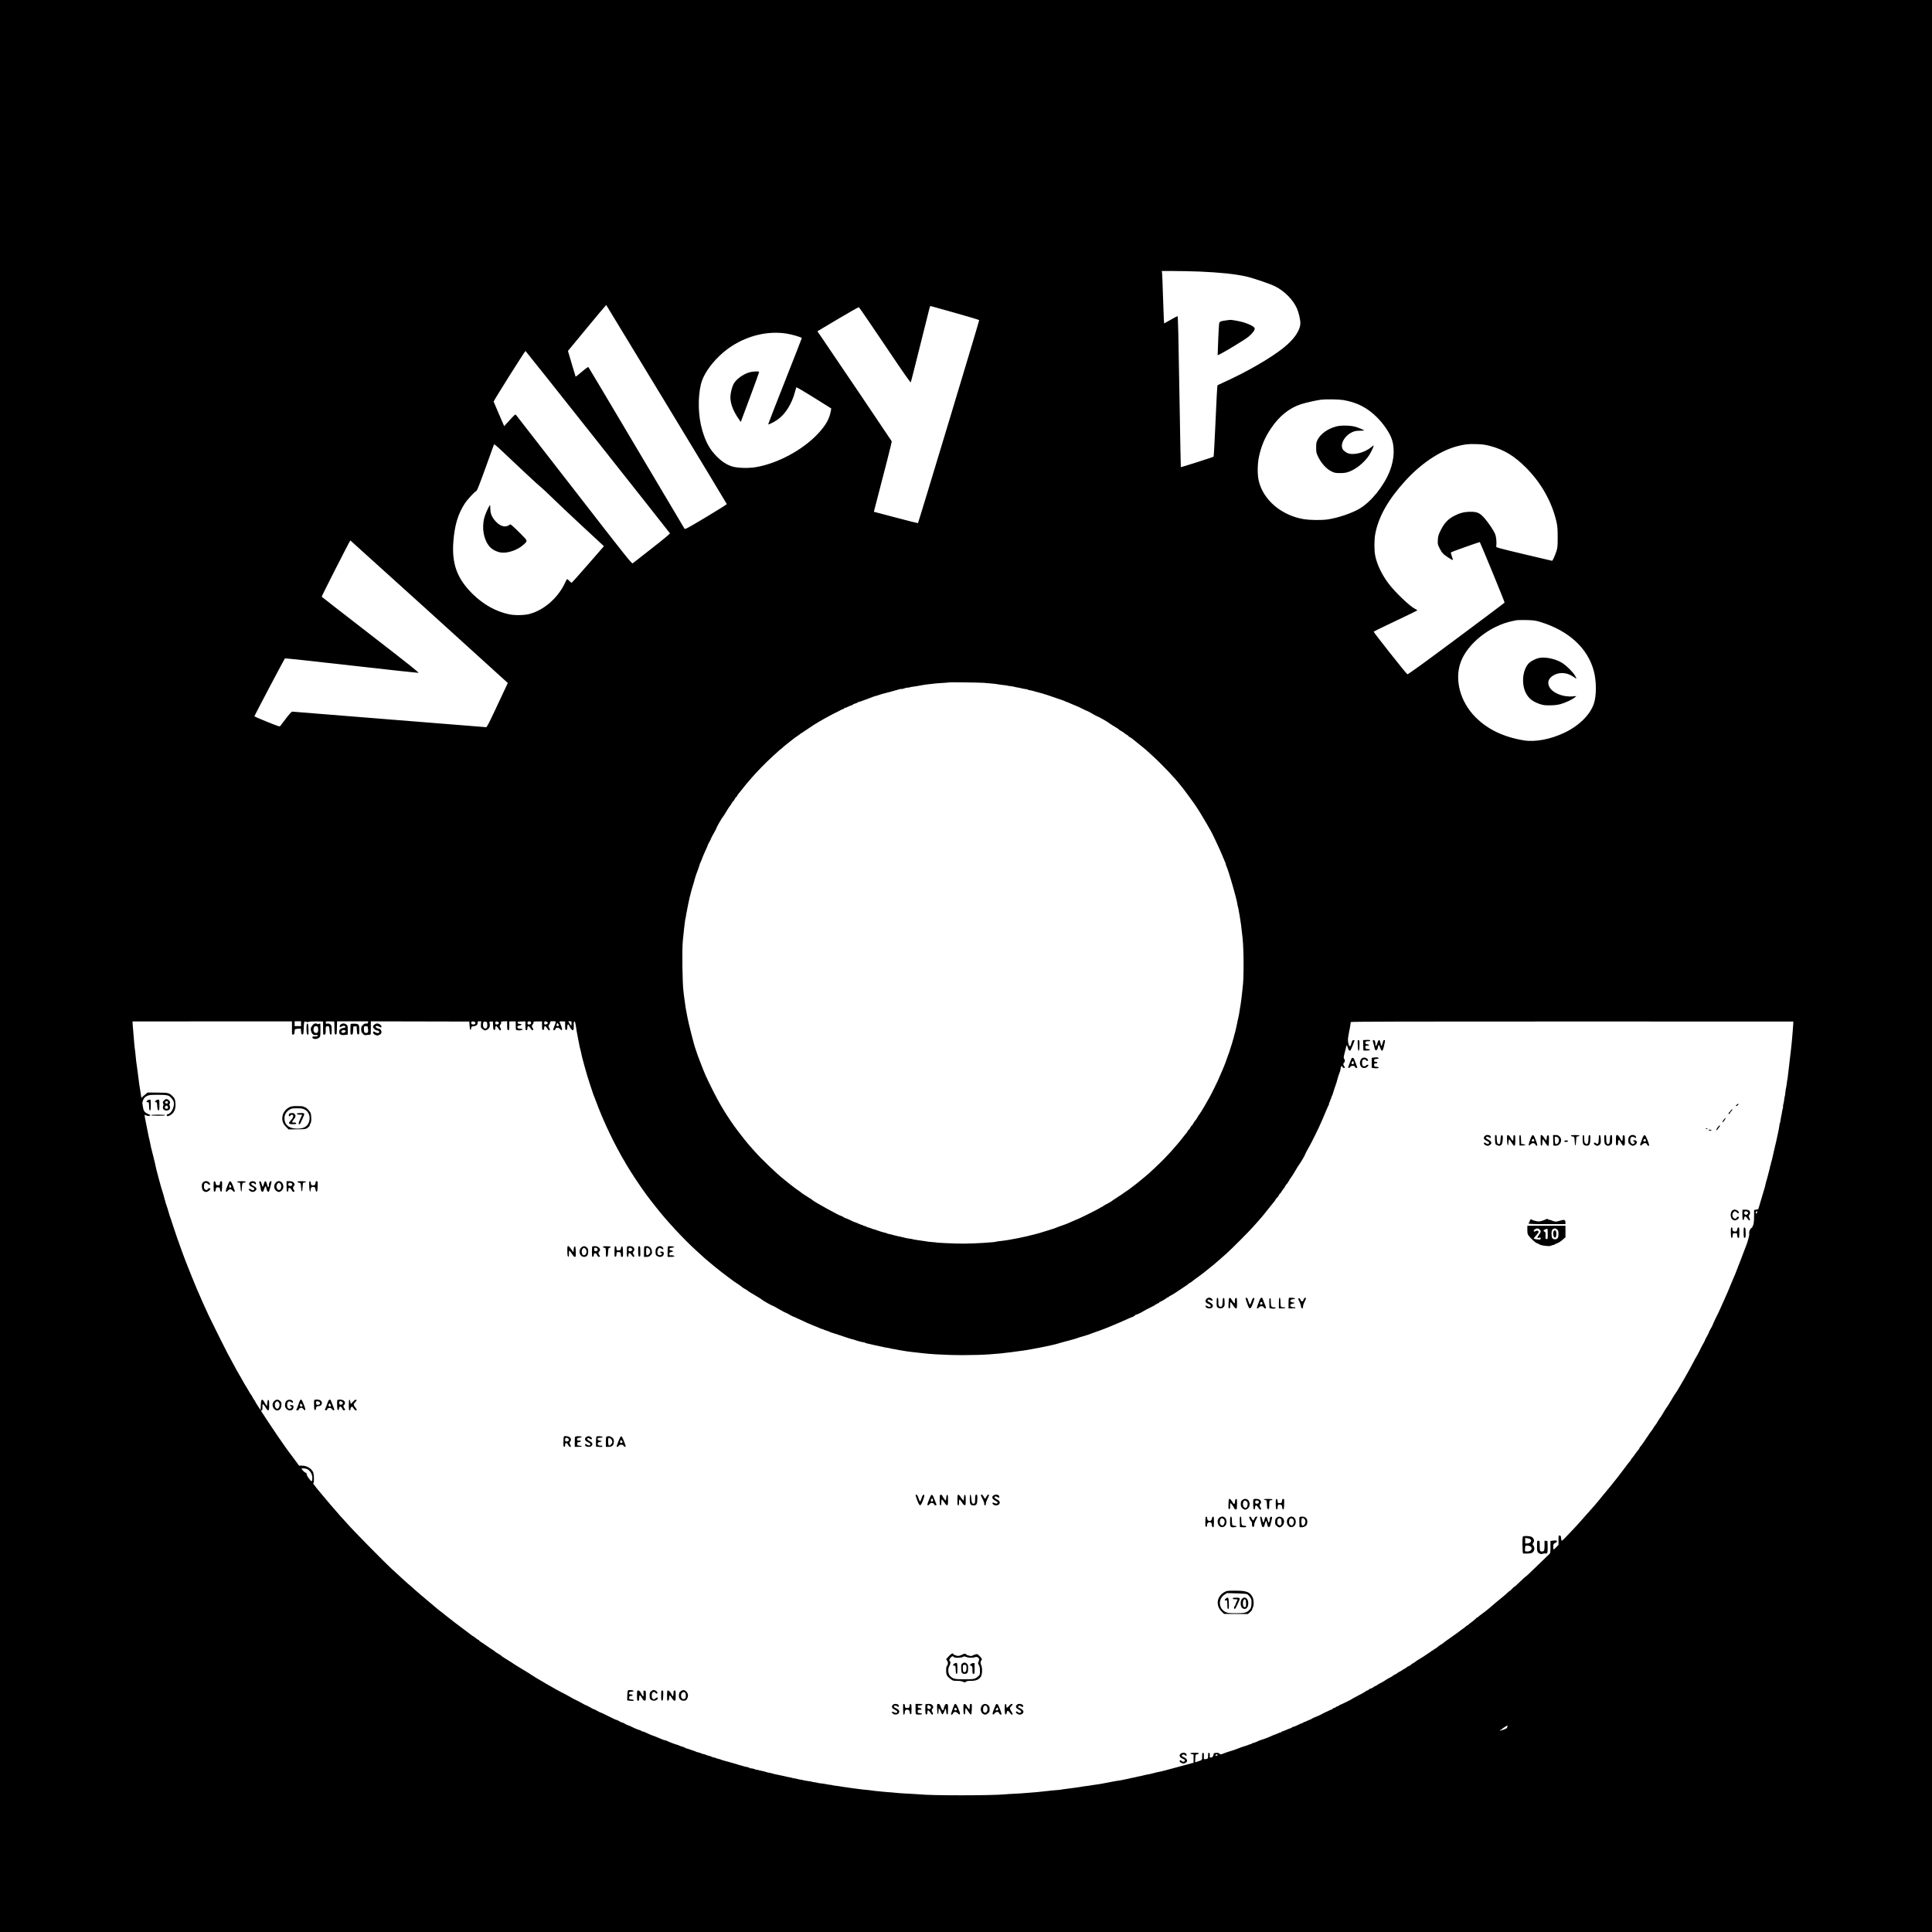 <?xml version="1.0" standalone="no"?>
<!DOCTYPE svg PUBLIC "-//W3C//DTD SVG 20010904//EN"
 "http://www.w3.org/TR/2001/REC-SVG-20010904/DTD/svg10.dtd">
<svg version="1.0" xmlns="http://www.w3.org/2000/svg"
 width="3600pt" height="3600pt" viewBox="0 0 3600 3600"
 preserveAspectRatio="xMidYMid meet">

<g transform="translate(0,3600) scale(0.1,-0.1)"
fill="#000000" stroke="none">
<path d="M0 18000 l0 -18000 18000 0 18000 0 0 18000 0 18000 -18000 0 -18000
0 0 -18000z m22350 12940 c376 -16 653 -44 867 -91 119 -26 454 -139 542 -184
176 -89 336 -250 407 -412 33 -74 64 -205 64 -270 0 -137 -110 -300 -315 -465
-239 -192 -697 -456 -1115 -643 -58 -26 -109 -51 -114 -55 -5 -5 -21 -304 -36
-665 -16 -362 -32 -661 -37 -665 -8 -8 -606 -199 -610 -195 -2 1 -12 539 -23
1196 -22 1322 -29 1619 -39 1619 -4 0 -61 -31 -128 -69 l-121 -68 -6 81 c-3
44 -10 245 -16 446 -6 201 -13 384 -16 408 l-6 42 228 0 c126 0 339 -5 474
-10z m-9930 -2474 c617 -1017 1122 -1853 1123 -1859 1 -6 -173 -115 -387 -243
-347 -207 -391 -231 -401 -216 -6 9 -409 688 -895 1507 -486 820 -888 1495
-894 1502 -8 9 -39 -12 -124 -84 -62 -53 -114 -94 -116 -92 -2 2 -35 111 -73
242 l-70 238 355 430 c195 236 356 428 358 426 2 -2 508 -835 1124 -1851z
m5379 1703 c244 -68 445 -129 447 -134 4 -10 -1132 -3774 -1141 -3783 -2 -2
-188 44 -413 104 l-409 108 8 31 c191 727 329 1270 325 1282 -5 12 -1066 1584
-1302 1929 l-83 121 381 227 c210 125 387 225 392 222 6 -2 225 -322 486 -710
360 -536 477 -702 482 -689 4 10 82 317 173 683 91 366 171 682 176 703 6 23
15 37 22 34 7 -2 212 -60 456 -128z m-3148 -384 c104 -15 289 -70 289 -85 0
-6 -142 -368 -315 -806 -174 -438 -313 -799 -311 -801 9 -9 118 47 182 93 141
100 263 298 319 519 10 39 21 74 25 78 4 4 151 -83 328 -193 l321 -201 -5 -32
c-26 -158 -92 -277 -244 -440 -281 -301 -754 -555 -1158 -622 -139 -23 -348
-17 -442 14 -103 33 -187 88 -285 186 -130 131 -205 267 -270 490 -76 262 -85
595 -25 854 39 162 167 359 347 531 335 322 811 481 1244 415z m-3514 -2017
c737 -931 1342 -1698 1346 -1705 5 -7 -114 -107 -335 -279 -189 -147 -350
-273 -359 -281 -15 -13 -124 124 -1089 1369 -590 761 -1079 1390 -1086 1398
-14 14 -20 9 -185 -173 l-34 -38 -97 223 c-53 123 -98 228 -100 235 -3 12 582
943 594 943 3 0 609 -762 1345 -1692z m13899 777 c255 -45 444 -143 625 -324
101 -100 208 -250 255 -358 78 -176 70 -413 -21 -644 -110 -277 -346 -570
-565 -699 -140 -83 -410 -174 -593 -199 -112 -16 -326 -13 -437 4 -422 69
-764 360 -846 720 -26 113 -24 307 4 441 43 202 109 359 222 527 156 234 344
386 567 457 87 28 294 74 373 83 96 11 334 6 416 -8z m-15256 -1350 c140 -132
273 -253 295 -269 22 -17 119 -107 215 -201 96 -94 339 -324 540 -510 201
-186 378 -350 394 -365 l29 -28 -297 -341 c-164 -188 -301 -341 -305 -341 -4
0 -22 16 -41 35 -19 19 -37 35 -42 35 -4 0 -21 -30 -38 -66 -126 -279 -393
-514 -666 -585 -99 -25 -275 -28 -381 -5 -246 53 -476 182 -674 376 -292 287
-393 563 -361 981 23 303 88 518 214 709 48 73 183 219 212 230 15 5 55 106
171 426 83 230 154 427 158 438 6 15 32 -6 165 -131 86 -82 272 -257 412 -388z
m17980 497 c264 -70 457 -186 680 -411 280 -282 480 -639 562 -1003 19 -87 23
-131 23 -288 0 -166 -2 -193 -23 -260 -25 -78 -71 -180 -81 -180 -4 0 -240 56
-526 124 -467 111 -520 126 -516 142 12 64 3 172 -18 228 -27 69 -112 197
-196 296 -86 101 -139 125 -265 124 -116 -1 -199 -22 -303 -76 -114 -59 -184
-134 -249 -263 -46 -94 -52 -113 -56 -185 -4 -77 -3 -84 31 -153 44 -88 67
-113 159 -173 103 -66 102 -67 72 16 -19 55 -23 75 -14 80 21 13 530 193 533
189 17 -23 468 -1120 463 -1127 -3 -6 -409 -311 -902 -678 -636 -473 -901
-664 -910 -658 -30 21 -635 787 -628 794 5 5 117 60 249 123 459 218 565 270
565 276 0 3 -18 15 -41 25 -95 46 -366 303 -491 467 -124 161 -219 358 -252
521 -21 101 -21 300 0 409 60 320 239 637 556 986 292 322 642 558 954 644
142 39 221 49 369 44 115 -3 160 -9 255 -33z m-19792 -3063 c790 -716 1450
-1314 1465 -1329 l29 -27 -193 -412 c-152 -325 -196 -411 -210 -411 -11 0
-825 65 -1810 145 -985 80 -1798 145 -1807 145 -10 -1 -59 -56 -112 -126 -52
-69 -101 -133 -108 -142 -11 -14 -35 -7 -247 79 -129 51 -235 98 -235 103 0 9
557 1065 569 1078 3 4 560 -56 1236 -133 677 -77 1240 -138 1253 -137 17 2
-197 172 -888 707 -501 387 -913 708 -916 712 -4 7 526 1048 534 1049 1 0 649
-586 1440 -1301z m20716 -213 c541 -161 903 -491 1016 -925 49 -187 49 -456 0
-601 -70 -210 -278 -415 -553 -545 -257 -122 -542 -175 -752 -141 -377 62
-676 205 -902 433 -282 285 -392 687 -278 1016 123 351 549 691 975 776 30 6
64 13 75 15 11 3 90 3 175 2 132 -3 168 -8 244 -30z m-10363 -1139 c162 -12
241 -21 299 -32 14 -3 52 -8 84 -11 33 -3 63 -7 67 -9 3 -3 30 -7 59 -10 29
-3 56 -7 60 -10 3 -2 20 -6 36 -9 16 -3 44 -8 63 -11 19 -3 37 -8 40 -10 4 -2
27 -6 51 -10 25 -4 50 -8 57 -9 7 -1 16 -5 19 -9 4 -4 17 -7 28 -7 12 0 59
-12 106 -26 47 -13 96 -27 110 -30 14 -2 32 -7 40 -11 17 -7 26 -10 55 -17 11
-3 79 -26 150 -51 72 -25 137 -48 146 -50 9 -2 25 -8 35 -13 20 -11 64 -28 76
-31 4 -1 42 -17 83 -36 41 -18 75 -32 75 -31 0 2 44 -18 97 -45 54 -27 101
-49 106 -49 5 0 46 -22 93 -50 47 -27 89 -50 95 -50 13 0 198 -106 224 -129
11 -10 54 -37 95 -61 41 -24 77 -47 78 -52 2 -5 20 -17 40 -27 21 -11 48 -29
62 -41 14 -12 37 -28 53 -36 15 -8 27 -18 27 -23 0 -4 12 -13 28 -20 15 -7 34
-19 42 -27 8 -8 64 -53 124 -101 60 -47 117 -93 126 -102 9 -9 59 -54 111
-101 194 -176 440 -435 549 -579 14 -18 30 -38 36 -44 11 -13 161 -216 209
-285 54 -76 152 -235 225 -362 39 -69 75 -132 80 -140 18 -29 133 -268 175
-365 22 -51 45 -104 56 -132 23 -58 32 -79 40 -95 5 -10 9 -23 9 -29 0 -6 6
-25 14 -42 43 -96 191 -609 202 -701 3 -22 7 -43 10 -48 4 -7 17 -73 29 -148
2 -14 6 -39 9 -56 3 -17 8 -48 11 -70 3 -21 7 -48 9 -59 4 -23 23 -188 30
-255 24 -226 24 -783 1 -920 -2 -14 -7 -56 -10 -95 -3 -38 -10 -97 -15 -130
-5 -33 -11 -78 -14 -100 -4 -22 -8 -51 -11 -65 -2 -14 -7 -42 -10 -62 -2 -21
-9 -57 -14 -80 -6 -24 -12 -54 -15 -68 -2 -14 -12 -59 -21 -100 -9 -41 -19
-86 -22 -100 -2 -14 -7 -32 -10 -40 -3 -8 -7 -19 -8 -25 -1 -5 -3 -12 -4 -15
-3 -6 -7 -23 -15 -60 -6 -28 -54 -186 -64 -210 -3 -8 -7 -19 -7 -25 -2 -11
-12 -39 -25 -70 -5 -11 -16 -42 -25 -70 -15 -47 -49 -137 -81 -212 -74 -174
-115 -264 -151 -333 -13 -25 -35 -69 -49 -99 -32 -68 -214 -383 -229 -396 -7
-5 -27 -36 -44 -67 -18 -32 -36 -58 -39 -58 -4 0 -20 -23 -35 -50 -16 -28 -32
-50 -36 -50 -4 0 -15 -16 -24 -35 -9 -19 -21 -35 -26 -35 -5 0 -12 -8 -15 -17
-3 -10 -16 -30 -28 -44 -13 -15 -34 -41 -48 -59 -14 -19 -36 -47 -50 -64 -14
-17 -32 -39 -40 -50 -8 -10 -28 -33 -45 -52 -16 -18 -46 -52 -65 -75 -34 -40
-66 -75 -176 -190 -29 -30 -102 -101 -164 -159 -128 -120 -120 -113 -180 -162
-25 -20 -57 -47 -72 -60 -15 -13 -40 -33 -55 -45 -15 -12 -38 -30 -50 -40 -11
-10 -31 -25 -43 -33 -12 -8 -32 -23 -43 -32 -36 -29 -39 -31 -102 -73 -33 -22
-62 -42 -65 -46 -3 -3 -23 -16 -45 -29 -22 -13 -42 -27 -45 -30 -3 -3 -23 -17
-45 -30 -22 -13 -42 -26 -45 -30 -11 -12 -129 -80 -139 -80 -6 0 -11 -5 -11
-11 0 -5 -4 -7 -10 -4 -5 3 -10 2 -10 -4 0 -5 -10 -13 -22 -17 -12 -3 -26 -11
-32 -16 -24 -21 -440 -228 -460 -228 -2 0 -37 -15 -78 -34 -73 -35 -116 -51
-219 -86 -31 -10 -65 -23 -75 -29 -11 -5 -66 -24 -124 -41 -58 -18 -116 -36
-130 -40 -14 -5 -45 -15 -70 -21 -25 -7 -49 -14 -55 -15 -62 -18 -231 -57
-295 -69 -14 -3 -36 -7 -50 -10 -89 -19 -236 -43 -310 -50 -36 -4 -67 -8 -70
-10 -23 -14 -415 -38 -620 -38 -149 -1 -515 16 -515 23 0 1 -25 3 -55 5 -52 3
-96 8 -165 21 -16 3 -46 7 -65 9 -19 2 -35 4 -35 5 0 1 -16 4 -35 6 -38 4 -75
11 -75 14 0 1 -11 3 -25 5 -39 4 -95 14 -111 19 -8 3 -27 8 -44 11 -16 3 -34
7 -40 9 -5 1 -37 8 -70 15 -33 7 -67 16 -75 19 -19 7 -18 6 -65 16 -22 4 -44
11 -50 14 -5 4 -14 7 -20 9 -39 8 -56 13 -105 28 -30 9 -62 20 -70 24 -9 5
-31 12 -50 16 -19 4 -39 11 -45 15 -5 4 -26 11 -45 15 -19 4 -45 14 -57 22
-13 9 -23 12 -23 8 0 -4 -11 0 -25 9 -14 9 -25 14 -25 12 0 -3 -30 8 -67 25
-38 17 -68 29 -69 27 -1 -3 -43 17 -107 49 -15 8 -36 16 -46 18 -10 2 -37 15
-60 29 -23 15 -41 24 -41 21 0 -14 -502 262 -525 289 -5 6 -41 31 -80 54 -77
47 -132 84 -155 105 -8 7 -28 21 -43 31 -16 9 -36 24 -45 31 -9 8 -35 28 -57
44 -57 43 -82 63 -113 89 -15 12 -31 26 -37 30 -139 108 -426 383 -565 541
-36 41 -70 79 -75 85 -36 38 -165 199 -238 297 -190 257 -330 487 -481 794
-106 215 -120 247 -191 430 -31 83 -61 159 -65 170 -5 11 -14 38 -20 60 -6 22
-15 49 -20 60 -22 49 -140 513 -155 610 -2 11 -9 47 -15 80 -17 92 -18 97 -24
150 -4 28 -9 61 -11 75 -3 14 -7 48 -10 75 -3 28 -7 66 -10 85 -20 148 -28
786 -12 935 4 39 10 97 13 130 3 33 9 92 14 130 5 39 11 88 14 110 3 22 7 47
10 55 3 8 7 33 10 55 2 22 7 47 10 55 3 8 7 33 10 55 3 22 13 72 22 110 9 39
20 88 24 111 10 47 58 222 67 244 3 8 7 20 8 25 1 6 3 12 4 15 2 3 4 13 7 23
2 9 5 23 7 30 8 33 40 125 73 212 10 26 9 26 19 60 4 17 11 35 16 40 4 6 15
33 25 60 9 28 32 84 51 125 52 114 63 140 61 143 -1 1 12 27 30 58 18 31 32
61 32 67 0 5 23 48 50 95 28 47 50 90 50 97 0 14 108 201 124 215 7 6 34 48
61 95 27 46 56 92 65 100 8 9 24 32 35 53 11 20 23 37 27 37 4 0 17 18 28 40
11 22 25 40 30 40 5 0 11 8 14 18 3 9 16 29 28 43 28 33 62 75 91 113 21 29
52 65 146 175 104 121 267 288 391 401 40 36 90 81 111 101 21 20 39 35 39 33
0 -2 14 10 32 26 17 17 45 41 61 53 16 12 34 27 40 32 7 6 32 26 57 45 59 46
68 53 83 65 7 6 28 20 47 32 19 12 45 31 58 43 12 11 22 17 22 13 0 -4 4 -3 8
3 4 5 25 21 47 34 22 13 42 27 45 30 3 3 23 17 45 30 22 13 42 27 45 30 9 11
223 137 300 177 41 21 77 40 80 43 3 3 39 21 80 40 41 19 77 38 80 42 3 3 18
10 33 13 15 4 27 11 27 16 0 5 7 9 15 9 9 0 38 11 65 25 27 14 56 25 65 25 8
0 15 4 15 9 0 5 20 15 45 22 25 7 45 16 45 20 0 3 6 6 13 7 13 1 88 26 122 41
11 5 43 17 70 26 28 10 64 24 82 31 17 8 37 14 45 14 7 1 31 8 53 16 49 18 39
15 220 62 83 22 161 44 175 49 14 6 31 8 38 5 8 -2 33 3 58 13 24 9 50 15 57
12 6 -2 23 0 36 5 13 5 42 11 65 13 22 2 52 7 66 10 84 17 193 34 273 41 34 3
73 7 87 10 14 2 72 6 129 9 58 3 107 7 109 10 5 5 565 -2 643 -8z m-12881
-6434 c0 -123 0 -124 23 -121 18 2 22 10 25 48 2 25 6 48 10 52 4 3 30 8 57 9
l50 3 5 -54 c4 -47 8 -55 25 -55 19 0 20 8 25 120 5 112 6 120 25 120 11 0 26
-4 32 -8 7 -4 21 -3 32 2 11 6 74 10 145 9 l126 -2 0 -123 c0 -115 1 -123 19
-123 25 0 33 26 30 90 -3 56 8 73 42 68 22 -3 24 -8 29 -78 4 -61 8 -75 23
-78 15 -3 17 6 17 82 0 75 -3 88 -22 106 -17 16 -31 20 -55 16 -30 -4 -33 -2
-33 20 0 24 1 24 80 22 l79 -2 3 -120 c3 -113 4 -121 23 -121 19 0 20 8 23
122 l3 122 290 0 290 0 -3 -22 c-2 -18 -8 -21 -34 -19 -24 3 -38 -4 -63 -28
-26 -27 -31 -39 -31 -80 0 -40 5 -54 30 -80 27 -29 35 -32 68 -26 20 3 47 6
60 6 22 0 22 2 22 124 l0 125 918 -2 917 -2 5 -78 c5 -79 21 -103 30 -45 5 30
8 33 45 36 49 4 75 26 75 64 0 25 3 28 33 28 l33 0 -4 -58 c-4 -56 -3 -60 28
-85 17 -15 38 -27 46 -27 30 0 71 30 84 59 11 28 11 45 -1 91 -3 10 5 14 31
15 l35 0 3 -77 c3 -70 5 -78 22 -78 16 0 20 7 20 35 0 48 23 46 55 -5 14 -22
29 -40 35 -40 18 0 21 20 6 42 -20 29 -20 52 0 69 8 7 14 22 11 34 -3 20 1 22
55 24 l58 2 0 -79 c0 -59 4 -81 14 -85 23 -9 26 2 26 83 l0 77 60 1 60 0 0
-79 c0 -74 1 -79 23 -85 36 -8 100 -1 104 13 3 8 -12 13 -44 15 -41 3 -48 6
-51 26 -3 22 1 25 51 36 39 9 33 24 -10 28 -30 2 -38 7 -38 23 0 18 7 20 73
21 l72 2 0 -79 c0 -43 4 -80 8 -83 15 -9 35 12 29 33 -3 12 1 26 10 33 16 13
15 13 65 -54 12 -18 19 -20 28 -11 10 9 9 16 -4 34 -20 29 -20 53 -1 69 8 7
15 22 15 35 0 20 4 22 80 22 l80 1 0 -79 c0 -72 2 -79 20 -79 16 0 20 7 20 35
0 48 23 46 55 -5 14 -22 29 -40 35 -40 18 0 21 20 6 42 -20 28 -20 52 -1 68 8
7 15 23 15 36 0 22 4 24 56 24 63 0 62 6 19 -102 -13 -32 -20 -60 -15 -63 14
-9 38 5 43 26 8 29 58 25 86 -7 35 -40 44 -17 20 51 -11 33 -25 67 -30 77 -8
15 -3 17 46 16 l55 -2 0 -78 c0 -71 2 -78 20 -78 17 0 20 7 20 50 0 57 20 69
39 22 6 -15 22 -41 35 -57 36 -44 50 -24 47 68 -2 58 1 74 12 74 10 0 18 -24
27 -86 6 -47 23 -142 37 -211 14 -69 26 -134 28 -145 1 -11 10 -49 20 -85 9
-36 19 -76 20 -90 4 -28 86 -329 110 -405 9 -27 34 -106 56 -175 22 -69 47
-143 55 -165 9 -22 20 -49 24 -60 46 -124 107 -279 123 -315 10 -25 26 -60 33
-77 69 -162 189 -411 262 -545 20 -36 52 -95 71 -130 18 -35 41 -74 51 -88 9
-14 20 -32 23 -40 4 -8 17 -32 29 -52 13 -20 43 -69 68 -110 93 -152 304 -459
382 -553 9 -11 51 -65 94 -120 194 -250 526 -609 750 -811 42 -38 93 -85 114
-104 50 -47 84 -76 150 -130 30 -24 63 -51 72 -60 10 -8 29 -24 44 -35 14 -11
37 -29 50 -40 38 -32 64 -51 149 -115 44 -32 89 -66 100 -75 20 -15 29 -22
116 -79 24 -15 49 -34 54 -40 6 -7 36 -27 67 -45 32 -18 60 -36 63 -41 3 -5
58 -39 123 -76 64 -38 122 -73 127 -80 13 -14 176 -108 192 -110 8 -1 65 -32
127 -68 62 -36 118 -66 124 -66 6 0 37 -16 69 -35 32 -19 62 -35 67 -35 5 0
52 -21 105 -46 156 -74 213 -99 316 -139 39 -15 82 -33 98 -41 15 -9 27 -12
27 -8 0 3 11 -1 25 -10 14 -9 25 -14 25 -11 0 3 14 -1 30 -10 16 -9 30 -13 30
-9 0 4 6 1 14 -5 8 -7 22 -14 32 -16 16 -4 297 -96 344 -113 19 -6 29 -9 60
-17 33 -8 42 -11 60 -18 35 -14 160 -45 160 -40 0 3 6 1 13 -5 6 -5 26 -13 42
-15 17 -3 39 -8 50 -11 11 -3 52 -12 90 -21 62 -14 101 -22 185 -40 13 -2 42
-7 64 -11 22 -3 44 -8 48 -10 4 -2 26 -7 50 -10 24 -3 49 -7 57 -10 8 -3 30
-7 50 -10 20 -3 59 -9 86 -14 28 -6 71 -12 98 -15 26 -2 62 -7 80 -10 17 -3
55 -7 84 -9 28 -3 67 -7 85 -10 36 -6 172 -17 258 -22 242 -12 319 -15 495
-15 193 0 390 6 505 15 30 3 91 7 135 11 44 3 91 7 105 10 14 2 52 7 85 10 33
3 71 7 85 10 41 7 101 15 155 21 136 13 615 108 710 139 22 8 103 30 180 50
77 20 156 42 175 50 19 8 60 21 90 29 76 21 144 43 215 72 33 13 63 24 67 24
4 0 19 5 35 12 15 6 30 12 33 12 11 2 153 59 205 81 17 7 59 25 95 40 36 15
88 37 115 50 135 61 178 79 188 77 4 -1 7 3 7 8 0 6 7 10 15 10 8 0 15 5 15
10 0 6 5 10 12 10 13 0 120 49 128 59 4 5 123 68 220 116 11 5 20 13 20 18 0
4 5 5 10 2 6 -3 10 -2 10 3 0 6 11 13 25 16 14 4 25 11 25 16 0 6 5 10 11 10
14 0 133 71 137 82 2 4 8 6 13 2 5 -3 9 -1 9 5 0 5 8 12 18 15 16 6 145 85
167 103 6 5 28 20 50 33 22 13 42 27 45 30 3 3 23 17 45 30 22 13 48 33 58 44
9 10 17 16 17 12 0 -4 6 -2 13 4 6 6 30 24 52 40 22 16 45 33 50 38 6 4 26 19
45 32 19 14 40 30 46 35 6 6 22 17 34 25 12 8 32 23 43 34 12 10 54 44 92 74
39 31 76 61 83 67 18 15 62 53 132 115 34 30 82 73 107 95 74 65 403 395 468
469 33 37 76 85 95 106 19 20 51 57 70 80 19 23 42 51 50 60 31 37 46 56 80
100 19 24 40 50 45 56 6 6 21 26 35 44 14 18 30 38 36 44 5 6 19 26 29 44 11
17 23 32 27 32 5 0 16 16 25 35 9 19 20 35 25 35 4 0 14 12 22 28 8 15 24 38
36 52 12 14 31 42 41 63 11 20 23 37 27 37 4 0 22 27 40 59 18 33 36 61 41 63
4 2 36 53 71 113 35 61 71 119 81 130 24 28 110 177 114 198 2 9 28 59 58 110
59 102 195 378 249 507 8 19 22 51 30 70 9 19 33 76 53 125 21 50 41 95 46
101 5 6 6 13 3 17 -3 3 2 17 11 31 10 14 14 26 10 26 -4 0 0 11 9 25 9 14 14
25 11 25 -3 0 1 13 10 30 8 16 15 32 15 35 1 3 2 10 5 17 2 7 16 49 30 93 15
44 29 87 32 95 6 14 9 24 16 53 18 67 39 135 46 147 11 20 25 82 23 96 -1 6 4
17 12 23 12 10 16 8 21 -8 3 -12 15 -21 26 -21 23 0 24 8 4 34 -19 25 -19 50
0 66 18 15 19 49 1 72 -11 15 -10 28 2 80 8 35 17 70 20 78 3 8 7 25 9 38 2
12 7 32 12 44 7 19 10 15 22 -26 17 -58 34 -75 54 -55 11 11 75 170 75 187 0
2 -10 2 -22 0 -19 -2 -26 -14 -38 -61 -8 -31 -19 -56 -25 -54 -30 10 -48 114
-32 182 4 17 10 50 13 75 3 25 8 48 10 51 1 3 6 25 9 50 3 24 8 53 10 64 2 11
4 25 4 31 1 8 1125 11 4124 10 l4122 -1 -1 -45 c-1 -25 -4 -74 -8 -110 -3 -36
-8 -96 -11 -135 -9 -100 -21 -224 -29 -284 -3 -20 -8 -61 -11 -91 -3 -30 -12
-104 -19 -165 -8 -60 -17 -139 -21 -174 -3 -36 -7 -67 -9 -70 -2 -3 -7 -31
-10 -62 -7 -57 -11 -81 -22 -131 -3 -15 -7 -48 -9 -73 -3 -25 -6 -49 -9 -54
-3 -4 -8 -34 -11 -66 -4 -32 -10 -68 -15 -80 -5 -12 -7 -31 -6 -41 2 -11 0
-28 -5 -40 -4 -11 -10 -38 -13 -60 -6 -36 -8 -50 -22 -114 -2 -14 -7 -40 -9
-59 -3 -18 -8 -38 -11 -43 -3 -5 -7 -26 -9 -46 -2 -20 -11 -71 -20 -112 -21
-94 -35 -158 -41 -190 -3 -14 -10 -43 -16 -65 -5 -22 -12 -51 -15 -65 -2 -13
-13 -63 -25 -110 -11 -47 -21 -92 -23 -100 -1 -8 -7 -26 -12 -40 -6 -14 -9
-29 -6 -33 3 -4 -1 -14 -7 -22 -7 -8 -10 -15 -7 -15 3 0 -6 -42 -20 -92 -14
-51 -27 -100 -28 -108 -1 -8 -5 -22 -8 -30 -6 -14 -24 -82 -34 -125 -7 -34
-11 -50 -14 -55 -1 -3 -3 -9 -4 -15 -1 -5 -5 -17 -8 -25 -3 -8 -13 -42 -22
-75 -9 -33 -19 -67 -22 -75 -3 -8 -7 -19 -8 -25 -1 -5 -3 -12 -4 -15 -2 -3 -4
-13 -7 -22 -7 -29 -11 -42 -17 -58 -3 -8 -10 -31 -15 -50 -7 -31 -12 -36 -48
-40 l-39 -5 -1 -115 c0 -114 -7 -163 -27 -187 -5 -7 -6 -13 -1 -13 5 0 -2 -7
-14 -16 -34 -23 -55 -71 -48 -109 6 -30 -30 -163 -63 -240 -5 -11 -19 -47 -31
-80 -12 -33 -26 -69 -30 -80 -4 -11 -18 -47 -30 -80 -12 -33 -28 -73 -35 -90
-8 -16 -23 -57 -35 -90 -12 -33 -28 -75 -36 -92 -8 -18 -21 -49 -29 -68 -13
-33 -21 -51 -55 -130 -7 -16 -14 -34 -16 -40 -3 -15 -189 -435 -207 -470 -37
-69 -117 -241 -117 -249 0 -5 -14 -31 -31 -59 -17 -28 -32 -58 -34 -68 -2 -10
-20 -46 -39 -79 -20 -34 -36 -66 -36 -71 0 -6 -18 -41 -39 -77 -21 -37 -46
-84 -54 -104 -9 -20 -35 -70 -58 -110 -24 -40 -64 -113 -89 -163 -61 -119
-289 -517 -305 -530 -6 -5 -44 -66 -84 -135 -41 -69 -79 -129 -85 -135 -6 -5
-33 -48 -60 -95 -27 -46 -54 -90 -62 -97 -7 -7 -27 -39 -45 -70 -18 -32 -38
-62 -44 -68 -7 -5 -22 -28 -35 -50 -13 -22 -30 -47 -37 -55 -8 -8 -28 -37 -46
-64 -82 -125 -139 -207 -159 -228 -10 -10 -18 -22 -18 -27 0 -6 -10 -21 -22
-36 -13 -14 -39 -48 -58 -76 -19 -28 -45 -63 -57 -77 -13 -13 -23 -28 -23 -32
0 -3 -8 -15 -17 -26 -10 -10 -35 -42 -56 -69 -20 -28 -44 -59 -52 -70 -9 -11
-29 -38 -46 -60 -35 -48 -57 -76 -84 -110 -11 -13 -29 -36 -40 -50 -11 -14
-29 -37 -40 -50 -11 -13 -29 -36 -40 -50 -11 -14 -29 -37 -40 -49 -11 -13 -36
-43 -55 -66 -19 -24 -42 -50 -50 -60 -8 -10 -26 -32 -40 -50 -14 -18 -38 -48
-55 -67 -16 -18 -39 -45 -50 -59 -11 -14 -36 -42 -55 -63 -19 -21 -55 -61 -80
-90 -25 -28 -58 -67 -75 -85 -16 -19 -52 -59 -80 -90 -27 -32 -81 -90 -120
-131 -38 -40 -100 -106 -137 -144 -36 -39 -71 -71 -77 -71 -5 0 -11 21 -13 48
-3 40 -6 47 -25 50 -22 3 -23 1 -23 -85 l0 -88 -45 -48 c-50 -53 -58 -49 -53
24 3 39 7 46 36 58 31 14 41 34 23 45 -4 3 -31 3 -60 -1 l-51 -6 0 -113 c0
-87 -3 -116 -15 -126 -8 -7 -83 -79 -167 -161 -84 -81 -181 -174 -215 -207
-35 -34 -63 -58 -63 -56 0 5 -54 -45 -171 -157 -21 -20 -39 -34 -39 -31 0 3
-20 -15 -45 -40 -25 -26 -45 -44 -45 -41 0 3 -11 -4 -23 -17 -13 -13 -37 -34
-53 -48 -44 -38 -147 -124 -159 -132 -5 -5 -25 -20 -42 -35 -18 -16 -49 -41
-68 -58 -20 -16 -49 -41 -64 -55 -16 -14 -39 -32 -51 -40 -12 -8 -30 -22 -40
-30 -10 -8 -28 -22 -40 -30 -13 -8 -33 -25 -45 -37 -13 -12 -26 -19 -29 -16
-3 4 -6 2 -6 -4 0 -6 -35 -37 -77 -69 -43 -31 -81 -62 -85 -68 -4 -6 -8 -8 -8
-4 0 4 -10 -3 -23 -15 -13 -12 -33 -29 -46 -37 -24 -16 -50 -35 -81 -60 -10
-8 -28 -22 -41 -30 -12 -8 -56 -40 -98 -70 -42 -30 -87 -63 -101 -71 -14 -9
-36 -27 -50 -39 -14 -12 -38 -29 -54 -37 -16 -8 -41 -26 -54 -38 -14 -13 -40
-32 -59 -42 -18 -9 -33 -21 -33 -26 0 -4 -4 -5 -10 -2 -5 3 -10 2 -10 -2 0 -5
-15 -17 -32 -28 -18 -10 -37 -23 -43 -27 -20 -17 -144 -97 -173 -112 -17 -9
-36 -22 -44 -29 -7 -7 -32 -24 -55 -37 -24 -13 -43 -27 -43 -31 0 -3 -15 -13
-32 -20 -18 -7 -39 -19 -46 -26 -8 -8 -28 -21 -45 -30 -18 -9 -34 -19 -37 -22
-3 -4 -25 -17 -49 -29 -24 -13 -50 -29 -58 -37 -8 -8 -21 -15 -29 -15 -8 0
-14 -5 -14 -11 0 -5 -4 -7 -10 -4 -5 3 -10 2 -10 -3 0 -6 -19 -19 -43 -31 -57
-30 -101 -55 -107 -62 -4 -6 -35 -23 -119 -68 -14 -8 -28 -17 -31 -21 -3 -3
-20 -12 -37 -19 -18 -8 -33 -16 -33 -20 0 -6 -64 -34 -66 -29 0 2 -8 -5 -18
-14 -10 -10 -23 -18 -31 -18 -7 0 -15 -4 -17 -8 -3 -7 -137 -82 -233 -130 -16
-9 -32 -18 -35 -21 -9 -10 -225 -115 -232 -113 -5 1 -8 -2 -8 -7 0 -5 -13 -12
-30 -16 -16 -4 -30 -10 -30 -15 0 -5 -13 -11 -30 -15 -16 -4 -30 -11 -30 -16
0 -5 -4 -9 -10 -9 -10 0 -201 -91 -210 -100 -3 -3 -18 -10 -35 -16 -71 -28
-140 -60 -143 -66 -2 -5 -8 -8 -14 -8 -5 0 -32 -11 -60 -25 -27 -14 -56 -25
-64 -25 -8 0 -14 -5 -14 -12 0 -6 -3 -9 -6 -5 -4 3 -25 -4 -48 -15 -64 -34
-145 -66 -151 -60 -3 3 -5 0 -5 -6 0 -7 -6 -12 -14 -12 -7 0 -47 -15 -89 -34
-41 -19 -78 -32 -81 -29 -3 4 -6 1 -6 -5 0 -7 -7 -12 -15 -12 -9 0 -35 -9 -57
-20 -23 -11 -45 -20 -50 -20 -4 0 -38 -14 -75 -31 -38 -17 -72 -32 -78 -33 -5
-1 -14 -4 -20 -7 -5 -4 -37 -14 -70 -24 -33 -11 -62 -21 -65 -24 -7 -8 -102
-43 -117 -44 -7 0 -13 -4 -13 -9 0 -4 -6 -8 -14 -8 -8 0 -27 -5 -43 -12 -15
-6 -30 -12 -33 -13 -56 -16 -143 -46 -157 -54 -15 -8 -100 -37 -138 -48 -32
-8 -115 -37 -143 -49 -42 -18 -56 -18 -72 1 -9 11 -27 15 -59 13 -43 -3 -46
-5 -49 -33 -4 -33 -25 -55 -55 -55 -16 0 -18 6 -15 42 2 34 0 43 -14 46 -15 3
-18 -4 -18 -51 0 -48 -3 -55 -22 -61 -56 -14 -60 -10 -56 51 2 49 0 58 -14 61
-16 3 -18 -5 -18 -62 0 -73 0 -73 -78 -97 l-53 -17 3 71 c3 71 3 72 32 77 16
3 31 11 34 18 3 9 -17 12 -77 12 -82 0 -110 -15 -51 -26 l30 -6 0 -78 0 -77
-42 -10 c-24 -6 -119 -32 -213 -58 -274 -75 -348 -94 -385 -100 -19 -3 -69
-15 -110 -26 -41 -11 -90 -22 -107 -24 -18 -2 -49 -9 -70 -15 -21 -6 -51 -13
-68 -16 -28 -4 -60 -12 -95 -21 -8 -3 -26 -6 -40 -8 -14 -3 -32 -6 -40 -8 -8
-2 -26 -7 -40 -10 -14 -4 -38 -8 -55 -11 -16 -2 -37 -6 -45 -9 -14 -5 -49 -11
-125 -22 -16 -2 -64 -10 -105 -19 -41 -8 -102 -20 -135 -26 -33 -5 -71 -12
-85 -15 -14 -3 -45 -7 -70 -10 -25 -3 -58 -8 -74 -11 -16 -3 -40 -8 -55 -9
-70 -8 -118 -15 -170 -25 -31 -5 -78 -12 -106 -15 -27 -3 -59 -7 -70 -9 -11
-2 -49 -7 -85 -11 -36 -4 -68 -9 -72 -11 -3 -2 -45 -7 -92 -10 -47 -3 -96 -7
-108 -9 -13 -3 -52 -7 -88 -10 -36 -3 -76 -8 -90 -10 -14 -2 -59 -6 -100 -10
-132 -10 -199 -15 -265 -21 -36 -3 -109 -7 -163 -9 -53 -2 -122 -7 -152 -10
-241 -23 -1391 -24 -1580 0 -19 2 -93 7 -165 10 -181 9 -252 14 -308 21 -27 3
-76 8 -110 9 -34 2 -84 7 -112 10 -27 4 -68 8 -90 9 -22 1 -65 6 -95 11 -30 4
-71 9 -90 11 -53 4 -126 12 -220 25 -47 7 -96 13 -110 15 -14 1 -25 3 -25 4 0
1 -15 3 -34 5 -40 4 -97 13 -126 19 -11 2 -47 7 -80 11 -32 3 -62 8 -66 11 -3
2 -27 6 -53 8 -26 3 -50 7 -54 10 -4 2 -34 7 -67 11 -61 6 -100 12 -100 15 0
1 -12 4 -27 6 -16 2 -40 6 -55 8 -16 2 -28 5 -28 6 0 3 -38 9 -90 16 -27 4
-53 8 -56 10 -4 2 -24 7 -45 10 -48 8 -69 12 -69 14 0 2 -21 6 -69 14 -21 3
-41 8 -45 10 -3 3 -26 7 -51 11 -25 4 -47 8 -50 10 -4 2 -53 14 -111 25 -132
28 -134 28 -134 30 0 2 -25 8 -65 16 -46 8 -52 10 -70 17 -8 4 -26 9 -40 11
-40 8 -65 14 -104 24 -20 6 -36 8 -36 5 0 -3 -6 -1 -12 5 -13 10 -92 28 -94
21 0 -2 -7 1 -15 8 -8 6 -32 14 -54 18 -22 4 -47 9 -55 12 -18 7 -27 10 -60
18 -33 8 -42 11 -60 18 -13 5 -258 74 -285 80 -5 2 -14 5 -20 9 -5 3 -26 9
-45 13 -19 4 -39 10 -45 13 -5 4 -14 7 -20 9 -5 1 -20 4 -33 7 -12 3 -28 8
-35 13 -6 4 -16 8 -22 10 -43 9 -55 13 -88 27 -20 8 -37 13 -37 11 0 -2 -17 3
-37 11 -33 14 -45 18 -88 27 -5 2 -15 5 -20 9 -6 3 -39 16 -75 27 -36 12 -72
24 -80 27 -8 3 -16 5 -18 4 -1 0 -16 7 -32 15 -16 8 -33 16 -37 16 -14 2 -37
10 -63 22 -14 6 -27 11 -30 12 -41 10 -159 54 -192 71 -15 8 -31 15 -35 15
-13 -1 -45 9 -78 24 -16 7 -41 17 -55 23 -14 5 -38 15 -55 23 -16 7 -32 13
-35 13 -17 3 -125 49 -172 73 -16 8 -28 11 -28 8 0 -4 -16 3 -35 15 -19 12
-35 19 -35 16 0 -4 -13 0 -30 9 -16 8 -31 14 -32 13 -2 -1 -21 7 -43 19 -46
23 -105 49 -120 52 -5 1 -29 13 -52 27 -24 14 -43 22 -43 18 0 -3 -21 7 -47
22 -27 15 -49 26 -51 25 -2 -2 -24 7 -50 19 -26 13 -54 26 -62 30 -19 8 -60
29 -128 63 -28 15 -56 27 -62 27 -5 0 -32 14 -60 30 -28 16 -56 30 -61 30 -6
0 -38 16 -72 36 -34 20 -68 37 -77 39 -9 2 -44 19 -78 40 -34 20 -79 43 -100
52 -20 8 -83 42 -140 75 -56 32 -122 67 -145 77 -54 24 -525 297 -552 320 -11
10 -72 48 -135 85 -63 37 -136 82 -162 99 -67 45 -132 86 -201 128 -33 20 -62
41 -66 46 -3 5 -28 22 -56 38 -27 15 -54 33 -60 40 -5 6 -30 24 -55 39 -25 15
-72 47 -105 71 -33 24 -77 53 -97 65 -21 11 -38 25 -38 30 0 5 -8 11 -17 14
-10 3 -34 19 -53 36 -19 16 -38 30 -41 30 -6 0 -29 17 -104 75 -11 8 -56 42
-100 75 -77 57 -99 74 -148 112 -12 10 -51 40 -87 68 -36 27 -72 56 -80 62
-24 22 -76 62 -105 83 -15 11 -35 27 -44 35 -9 9 -41 36 -71 60 -30 24 -62 51
-71 60 -10 8 -36 31 -60 50 -23 19 -47 40 -53 45 -6 6 -36 30 -66 55 -30 25
-68 59 -86 75 -17 17 -55 50 -84 75 -62 52 -67 56 -191 170 -51 47 -122 112
-158 145 -149 136 -743 740 -843 857 -10 13 -40 46 -66 73 -27 28 -75 81 -107
120 -33 38 -69 79 -80 91 -11 12 -36 41 -56 65 -21 24 -56 67 -79 94 -23 28
-49 59 -59 70 -24 30 -114 138 -126 151 -5 6 -17 22 -25 34 -8 12 -21 28 -28
36 -8 8 -9 15 -2 19 17 11 12 168 -7 206 -35 70 -119 119 -204 119 l-57 0 -59
81 c-32 44 -63 86 -68 92 -6 7 -32 41 -58 77 -26 36 -51 70 -55 75 -8 10 -51
71 -149 214 -72 105 -274 408 -302 454 -19 31 -20 37 -7 37 13 0 16 12 16 60
0 55 2 59 18 49 9 -6 30 -33 45 -61 19 -34 33 -48 45 -46 15 3 17 17 17 98 0
78 -3 95 -15 95 -11 0 -16 -15 -20 -58 l-5 -59 -21 29 c-11 15 -29 43 -38 61
-11 21 -23 32 -34 30 -14 -3 -18 -19 -22 -98 l-5 -95 -47 72 c-27 40 -48 75
-48 78 0 4 -14 26 -30 50 -16 24 -30 47 -30 51 0 4 -11 22 -25 40 -14 18 -30
43 -35 56 -6 13 -24 43 -40 68 -17 25 -37 59 -46 75 -8 17 -26 48 -39 70 -14
22 -28 47 -31 55 -4 8 -15 26 -24 40 -9 14 -35 59 -57 100 -98 183 -139 259
-170 315 -28 50 -302 602 -348 700 -51 109 -105 227 -105 230 0 2 -13 32 -29
67 -51 112 -118 270 -181 428 -34 85 -65 165 -71 178 -26 63 -76 194 -104 272
-14 41 -31 86 -36 100 -6 13 -19 51 -30 85 -11 33 -24 69 -29 80 -5 11 -36
103 -69 205 -33 102 -65 199 -72 215 -6 17 -17 55 -25 85 -8 30 -21 71 -29 90
-8 19 -26 80 -40 135 -14 55 -32 116 -39 135 -18 46 -128 457 -132 494 -2 16
-17 79 -33 140 -38 144 -63 252 -66 279 -2 12 -8 41 -14 65 -7 24 -14 55 -16
70 -2 15 -20 105 -40 201 -20 95 -34 175 -32 177 2 2 17 -3 33 -11 28 -14 74
-11 74 5 0 4 -21 16 -46 26 -55 23 -79 53 -88 114 -4 25 -10 58 -13 74 -3 19
3 47 17 75 17 36 32 51 68 69 43 20 61 22 207 22 184 0 208 -7 262 -78 28 -36
33 -52 33 -95 -1 -84 -58 -178 -115 -189 -11 -2 -20 -10 -20 -18 0 -25 38 -21
79 8 58 40 86 100 86 182 0 87 -14 127 -59 168 -64 59 -72 61 -274 63 l-186 2
-48 -39 c-26 -21 -53 -45 -59 -53 -9 -11 -11 -11 -11 0 -1 8 -8 57 -17 109 -8
52 -18 115 -22 140 -3 25 -7 56 -9 70 -6 41 -15 113 -20 155 -2 22 -7 56 -10
75 -13 78 -22 159 -30 245 -3 39 -8 77 -10 85 -2 8 -7 51 -11 95 -3 44 -8 98
-10 120 -7 77 -14 161 -20 241 l-5 81 1485 1 1486 0 0 -125z m170 82 l0 -45
-60 0 -60 0 0 45 0 45 60 0 60 0 0 -45z m3242 28 c17 -21 1 -43 -32 -43 -32 0
-47 18 -36 45 6 18 52 16 68 -2z m218 2 c6 -3 10 -28 10 -55 0 -40 -4 -51 -21
-60 -32 -18 -59 12 -59 65 0 22 5 46 11 52 11 11 39 10 59 -2z m221 -2 c17
-17 -6 -43 -37 -43 -20 0 -24 5 -24 28 0 24 4 29 25 28 14 -1 30 -7 36 -13z
m603 2 c10 -26 -5 -45 -35 -45 -25 0 -29 4 -29 28 0 23 4 28 29 30 18 1 31 -3
35 -13z m301 1 c16 -12 17 -16 6 -30 -7 -9 -24 -16 -37 -16 -18 0 -24 5 -24
23 0 39 21 48 55 23z m455 -26 c0 -22 -3 -40 -7 -40 -5 0 -18 18 -31 40 l-23
40 31 0 c28 0 30 -2 30 -40z m-236 -41 c-3 -5 -14 -9 -25 -9 -20 0 -24 15 -12
46 6 15 8 15 25 -6 10 -12 15 -26 12 -31z m-3556 -71 c3 -54 2 -58 -23 -64
-38 -9 -55 11 -55 66 0 56 5 62 45 58 29 -3 30 -5 33 -60z m25885 -3405 c-11
-31 -15 -35 -23 -22 -11 16 -1 39 16 39 8 0 11 -6 7 -17z m-27017 -4789 c52
-25 94 -96 94 -158 0 -81 -11 -85 -60 -20 -26 32 -44 67 -45 82 0 19 -6 28
-20 30 -19 4 -75 59 -75 75 0 13 71 7 106 -9z m22360 -4807 c-4 -19 -20 -29
-75 -49 -48 -17 -67 -21 -64 -11 3 7 9 11 13 8 5 -3 10 -1 12 3 5 13 110 83
116 78 2 -3 2 -16 -2 -29z m-5396 -516 c0 -5 -7 -12 -16 -15 -22 -9 -24 -8
-24 9 0 8 9 15 20 15 11 0 20 -4 20 -9z"/>
<path d="M22839 30029 c-98 -13 -117 -22 -123 -61 -5 -32 -26 -489 -26 -556
l0 -32 53 26 c100 50 453 265 515 315 71 57 122 121 122 155 0 31 -75 74 -196
114 -77 24 -233 53 -269 49 -5 -1 -40 -5 -76 -10z"/>
<path d="M13971 29064 c-125 -34 -260 -133 -306 -227 -29 -60 -55 -171 -55
-237 0 -118 48 -248 140 -385 l53 -78 173 463 c96 254 171 466 168 471 -8 14
-112 9 -173 -7z"/>
<path d="M24900 28054 c-157 -41 -289 -135 -347 -245 -25 -48 -28 -64 -28
-150 0 -93 1 -98 43 -183 58 -115 149 -214 241 -259 60 -29 74 -32 161 -32 73
0 110 5 162 23 134 47 292 175 379 308 40 61 92 174 84 182 -2 3 -23 -12 -47
-32 -121 -104 -337 -156 -443 -107 -22 10 -53 33 -70 50 -81 87 5 266 163 339
44 20 72 25 138 26 46 1 84 2 84 3 0 10 -116 58 -178 74 -91 23 -260 25 -342
3z"/>
<path d="M9116 26568 c-28 -44 -75 -154 -91 -213 -52 -197 -12 -414 99 -542
48 -55 145 -103 224 -110 123 -11 300 51 400 142 89 80 91 71 -44 207 -66 66
-135 133 -156 149 l-36 29 -37 -21 c-77 -46 -182 -3 -269 111 -48 63 -68 121
-70 202 0 38 -2 68 -3 68 -2 0 -9 -10 -17 -22z"/>
<path d="M28665 23737 c-68 -18 -150 -64 -186 -104 -112 -128 -132 -390 -42
-555 52 -96 124 -151 250 -195 67 -23 94 -26 193 -26 84 1 137 7 195 22 87 23
222 86 270 126 l30 25 -71 -6 c-180 -16 -377 64 -434 177 -39 75 -20 147 52
199 111 81 264 78 389 -6 29 -19 57 -37 62 -41 5 -3 -3 18 -19 48 -38 71 -173
204 -254 252 -133 77 -321 113 -435 84z"/>
<path d="M5715 16908 c-3 -13 -5 -59 -3 -103 3 -67 6 -80 21 -83 16 -3 17 5
15 99 -2 69 -7 104 -15 106 -7 3 -15 -6 -18 -19z"/>
<path d="M5821 16893 c-34 -42 -39 -75 -17 -128 17 -41 49 -59 88 -51 24 5 29
3 26 -12 -3 -13 -13 -17 -51 -15 -39 1 -47 -2 -47 -17 0 -35 87 -41 124 -7 25
21 26 27 27 140 1 65 -1 120 -4 123 -3 3 -14 1 -26 -5 -13 -7 -22 -8 -26 -1
-3 5 -19 10 -35 10 -21 0 -37 -10 -59 -37z m97 -25 c17 -17 15 -93 -3 -108 -8
-7 -25 -10 -39 -6 -51 13 -44 126 7 126 13 0 28 -5 35 -12z"/>
<path d="M6353 16913 c-13 -8 -23 -24 -23 -34 0 -23 1 -23 44 -2 29 13 38 14
51 3 23 -19 18 -27 -22 -33 -57 -10 -83 -32 -83 -72 0 -50 32 -69 104 -60 l56
7 0 83 c0 78 -2 85 -26 104 -31 25 -70 26 -101 4z m85 -125 c4 -21 -32 -41
-58 -33 -25 8 -26 31 -2 44 24 15 56 9 60 -11z"/>
<path d="M6534 16921 c-2 -2 -4 -49 -4 -103 0 -97 0 -99 23 -96 20 3 22 10 27
78 l5 75 30 0 30 0 5 -75 c4 -67 7 -75 25 -75 18 0 20 7 20 82 0 105 -11 118
-96 118 -33 0 -63 -2 -65 -4z"/>
<path d="M6978 16909 c-16 -11 -28 -30 -28 -40 0 -26 47 -69 75 -69 26 0 50
-24 40 -40 -9 -15 -48 -12 -71 5 -28 21 -46 19 -42 -7 2 -15 16 -29 41 -41 35
-16 39 -16 75 0 28 14 38 25 40 46 4 30 -21 67 -44 67 -23 0 -64 23 -64 36 0
23 32 24 66 3 32 -19 34 -19 41 -3 4 12 -2 24 -23 41 -36 28 -70 29 -106 2z"/>
<path d="M25452 16622 l-53 -3 3 -97 3 -97 59 0 c71 0 91 22 24 27 -39 3 -43
6 -46 31 -2 17 2 28 10 29 7 0 18 2 23 3 6 2 16 3 23 4 26 2 10 20 -20 23 -25
2 -34 8 -36 25 -2 16 3 24 20 28 14 4 28 5 34 4 18 -3 34 1 34 10 0 13 -19 16
-78 13z"/>
<path d="M25299 16613 c-3 -44 4 -180 10 -186 16 -16 22 13 23 101 1 73 -1 88
-15 90 -10 2 -17 0 -18 -5z"/>
<path d="M25580 16605 c0 -8 4 -24 9 -37 5 -13 14 -49 21 -81 10 -51 14 -58
33 -55 17 2 24 13 31 51 5 26 13 47 17 47 4 0 15 -21 25 -47 9 -27 21 -52 26
-57 15 -19 32 14 50 97 21 102 21 97 3 97 -17 0 -18 -3 -35 -67 -6 -24 -14
-43 -19 -43 -4 0 -12 24 -17 52 -13 76 -37 77 -58 4 -17 -57 -36 -74 -36 -32
0 52 -12 86 -31 86 -11 0 -19 -7 -19 -15z"/>
<path d="M25390 16287 c-51 -26 -67 -113 -29 -161 27 -35 86 -36 117 -3 12 13
22 26 22 30 0 14 -41 7 -46 -8 -7 -18 -45 -20 -62 -3 -7 7 -12 30 -12 53 0 23
5 46 12 53 17 17 55 15 62 -3 7 -19 36 -20 36 -2 0 35 -63 63 -100 44z"/>
<path d="M25588 16293 l-28 -4 0 -93 0 -93 49 -7 c49 -6 81 -1 81 14 0 5 -19
10 -42 12 -40 3 -43 5 -43 33 0 27 3 30 30 30 19 1 30 6 30 15 0 9 -11 14 -30
15 -25 0 -30 4 -30 25 0 22 5 25 43 28 43 3 55 15 26 26 -16 6 -40 6 -86 -1z"/>
<path d="M25185 16280 c-6 -10 -53 -131 -62 -162 -8 -25 23 -23 37 2 8 14 21
20 46 20 27 0 37 -5 41 -20 5 -18 43 -30 43 -14 0 10 -49 143 -60 165 -11 20
-35 25 -45 9z m38 -72 c7 -25 1 -38 -18 -38 -21 0 -27 17 -13 40 16 26 24 25
31 -2z"/>
<path d="M3075 15512 c-5 -4 -18 -17 -28 -29 -15 -17 -16 -25 -7 -43 9 -17 9
-29 0 -51 -16 -38 6 -75 48 -81 63 -9 98 34 73 89 -8 18 -9 29 -1 37 36 36
-42 110 -85 78z m55 -51 c0 -23 -19 -32 -42 -19 -24 12 -11 38 18 38 17 0 24
-6 24 -19z m-16 -67 c9 -3 16 -17 16 -30 0 -19 -5 -24 -25 -24 -30 0 -43 24
-25 45 14 17 13 17 34 9z"/>
<path d="M2748 15496 c-25 -19 -22 -38 5 -34 21 3 22 -1 25 -74 2 -60 6 -78
17 -78 12 0 15 19 15 100 0 97 -1 100 -22 100 -13 0 -31 -7 -40 -14z"/>
<path d="M2908 15496 c-10 -7 -18 -19 -18 -25 0 -7 8 -11 18 -9 15 3 18 -8 22
-72 4 -61 8 -75 23 -78 15 -3 17 7 17 97 0 98 -1 101 -22 101 -13 0 -31 -7
-40 -14z"/>
<path d="M32355 15410 c-15 -16 -15 -20 -3 -20 8 0 23 9 33 20 15 16 15 20 3
20 -8 0 -23 -9 -33 -20z"/>
<path d="M5393 15369 c-82 -40 -133 -121 -133 -207 0 -66 20 -110 74 -163 l44
-44 157 2 c153 1 157 2 196 28 21 15 39 35 39 44 0 10 7 26 15 37 22 28 20
163 -2 205 -23 41 -83 98 -105 99 -9 0 -20 5 -23 10 -3 6 -53 10 -113 10 -88
0 -114 -4 -149 -21z m264 -34 c48 -20 71 -41 94 -87 25 -48 24 -118 -1 -173
-34 -74 -96 -105 -212 -105 -153 0 -239 71 -238 197 1 62 35 119 92 155 38 23
53 27 136 27 62 1 105 -4 129 -14z"/>
<path d="M5392 15248 c-16 -16 -15 -48 2 -48 8 0 17 7 20 16 4 9 15 14 28 12
35 -5 27 -50 -19 -99 -55 -59 -51 -73 21 -77 34 -2 64 2 70 8 15 15 -8 28 -38
23 -37 -7 -40 15 -8 52 40 45 47 71 28 100 -13 19 -25 25 -54 25 -21 0 -43 -5
-50 -12z"/>
<path d="M5537 15254 c-14 -14 6 -24 49 -24 47 0 49 -1 34 -28 -29 -54 -60
-133 -55 -142 11 -18 24 -11 39 23 8 17 26 58 40 89 39 85 37 88 -37 88 -35 0
-67 -3 -70 -6z"/>
<path d="M32245 15300 c-11 -16 -23 -30 -27 -30 -5 0 -8 -7 -8 -15 0 -8 5 -15
10 -15 6 0 10 5 10 10 0 6 11 23 25 38 25 27 31 42 18 42 -5 0 -17 -14 -28
-30z"/>
<path d="M2815 15220 c4 -6 60 -10 136 -10 79 0 129 4 129 10 0 6 -52 10 -136
10 -87 0 -133 -4 -129 -10z"/>
<path d="M32117 15134 c-28 -34 -31 -58 -5 -36 18 15 51 72 41 72 -4 0 -21
-16 -36 -36z"/>
<path d="M32025 15017 c-37 -42 -53 -77 -37 -77 7 0 62 74 62 84 0 10 -14 6
-25 -7z"/>
<path d="M31785 14970 c-4 -6 3 -10 14 -10 25 0 27 6 6 13 -8 4 -17 2 -20 -3z"/>
<path d="M31840 14940 c20 -13 50 -13 50 0 0 6 -15 10 -32 10 -25 0 -29 -3
-18 -10z"/>
<path d="M27666 14831 c-30 -33 -17 -63 37 -89 34 -16 47 -27 45 -40 -4 -22
-41 -27 -58 -7 -16 19 -40 20 -40 1 0 -21 40 -46 72 -46 25 0 68 33 68 53 0
22 -22 45 -59 62 -27 12 -41 25 -41 37 0 23 36 24 62 2 16 -16 18 -16 24 0 17
43 -75 66 -110 27z"/>
<path d="M27859 14846 c-2 -2 -3 -41 -1 -85 3 -78 5 -82 32 -96 71 -37 107 -3
112 105 3 69 1 75 -17 75 -18 0 -21 -8 -25 -80 -4 -69 -8 -80 -24 -83 -31 -6
-46 26 -46 100 0 50 -4 68 -13 68 -8 0 -16 -2 -18 -4z"/>
<path d="M28082 14756 c3 -104 21 -132 26 -41 2 30 7 55 12 55 5 0 26 -27 46
-60 55 -89 69 -80 69 40 0 82 -2 95 -17 98 -15 3 -18 -5 -18 -52 0 -51 -2 -55
-17 -45 -10 6 -28 30 -39 53 -14 26 -29 42 -43 44 -21 3 -22 1 -19 -92z"/>
<path d="M28312 14753 l3 -98 53 0 c60 0 71 18 15 25 l-38 5 -3 83 c-2 65 -6
82 -18 82 -12 0 -14 -16 -12 -97z"/>
<path d="M28512 14761 c-37 -98 -35 -130 5 -87 34 37 81 34 96 -6 7 -19 22
-24 31 -9 3 5 -9 49 -28 98 -46 122 -60 122 -104 4z m72 3 c10 -27 7 -34 -19
-34 -27 0 -33 18 -13 38 16 16 25 15 32 -4z"/>
<path d="M28709 14848 c0 -2 -1 -45 -2 -95 -1 -63 2 -94 10 -97 18 -7 23 5 23
61 0 29 4 53 9 53 5 0 23 -25 40 -55 29 -52 54 -75 67 -62 3 3 6 47 6 98 1 86
0 94 -18 94 -16 0 -20 -8 -22 -47 -2 -27 -7 -48 -11 -48 -4 0 -22 23 -39 50
-17 28 -38 50 -47 50 -8 0 -15 -1 -16 -2z"/>
<path d="M28942 14753 l3 -98 30 -3 c94 -11 152 103 86 169 -24 24 -38 29 -76
29 l-46 0 3 -97z m90 50 c38 -35 7 -130 -40 -121 -14 3 -18 17 -20 71 -3 63
-2 67 19 67 12 0 31 -7 41 -17z"/>
<path d="M29272 14838 c3 -7 15 -14 27 -14 35 -2 40 -13 43 -94 4 -101 22 -96
26 8 2 45 7 83 12 83 6 1 15 3 20 4 6 1 15 3 20 4 6 0 10 6 10 11 0 6 -34 10
-81 10 -60 0 -80 -3 -77 -12z"/>
<path d="M29490 14773 c1 -90 12 -111 63 -120 54 -8 77 20 79 102 0 36 1 71 2
77 1 7 -7 14 -16 16 -15 3 -18 -7 -20 -74 -2 -59 -7 -79 -20 -88 -13 -8 -22
-6 -37 8 -17 16 -21 31 -21 88 0 54 -3 68 -15 68 -12 0 -15 -15 -15 -77z"/>
<path d="M29797 14844 c-4 -4 -7 -38 -7 -74 0 -78 -17 -105 -48 -76 -23 20
-42 21 -42 2 0 -19 39 -46 65 -46 12 0 32 11 44 24 19 20 22 32 19 96 -3 67
-13 92 -31 74z"/>
<path d="M29896 14841 c-3 -5 -4 -41 -2 -82 3 -61 7 -75 26 -91 29 -24 61 -23
94 3 24 19 26 26 26 100 0 72 -2 79 -20 79 -17 0 -19 -8 -22 -76 -2 -59 -7
-79 -20 -87 -32 -21 -48 8 -48 89 0 58 -3 74 -14 74 -8 0 -17 -4 -20 -9z"/>
<path d="M30117 14843 c-4 -3 -7 -46 -7 -95 0 -81 2 -88 20 -88 17 0 20 7 20
50 0 65 17 65 53 0 31 -56 39 -62 60 -54 12 4 15 24 14 97 -2 85 -4 92 -22 92
-16 0 -20 -6 -18 -30 2 -38 -5 -75 -15 -75 -4 0 -16 17 -27 38 -33 64 -58 85
-78 65z"/>
<path d="M30361 14824 c-15 -19 -21 -41 -21 -74 0 -42 4 -52 31 -74 37 -31 67
-33 103 -5 33 26 35 66 4 78 -25 9 -48 4 -48 -10 0 -5 7 -9 16 -9 24 0 14 -44
-12 -48 -30 -4 -58 32 -57 74 2 60 35 80 80 49 28 -20 41 -1 17 26 -27 30 -87
26 -113 -7z"/>
<path d="M30610 14805 c-11 -26 -20 -51 -20 -55 0 -5 -8 -25 -17 -45 -23 -48
-5 -69 28 -31 31 35 76 36 89 1 10 -26 40 -35 40 -12 0 6 -15 50 -33 97 -40
103 -58 112 -87 45z m54 -41 c10 -27 7 -34 -19 -34 -27 0 -33 18 -13 38 16 16
25 15 32 -4z"/>
<path d="M29150 14734 c0 -11 8 -14 32 -12 46 4 49 28 4 28 -26 0 -36 -4 -36
-16z"/>
<path d="M3780 13963 c-18 -23 -21 -37 -18 -82 5 -61 32 -90 81 -91 28 0 77
38 77 60 0 15 -40 12 -46 -4 -9 -23 -35 -28 -55 -10 -13 12 -19 31 -19 59 0
65 33 84 77 43 33 -31 51 -11 23 25 -30 38 -90 38 -120 0z"/>
<path d="M3980 13896 c0 -52 4 -97 8 -100 16 -9 30 10 34 44 3 33 5 35 38 35
33 0 35 -2 40 -40 3 -27 10 -40 20 -40 12 0 16 19 18 98 3 91 1 97 -17 97 -16
0 -20 -8 -23 -37 -3 -36 -5 -38 -38 -38 -32 0 -35 3 -40 35 -3 23 -11 36 -22
38 -16 3 -18 -6 -18 -92z"/>
<path d="M4236 13899 c-26 -66 -33 -96 -25 -103 7 -8 17 -3 33 17 13 16 32 27
46 27 14 0 33 -11 46 -27 30 -38 52 -20 29 23 -8 16 -15 34 -15 40 0 6 -7 26
-16 45 -43 95 -53 93 -98 -22z m74 -16 c0 -7 -9 -13 -20 -13 -21 0 -25 15 -13
46 6 16 7 16 20 -2 7 -10 13 -24 13 -31z"/>
<path d="M4420 13980 c0 -5 5 -11 10 -11 6 -1 15 -3 20 -4 6 -1 14 -3 20 -4 5
0 10 -38 12 -83 4 -104 22 -109 26 -8 3 81 8 92 43 94 12 0 24 7 27 14 3 9
-17 12 -77 12 -47 0 -81 -4 -81 -10z"/>
<path d="M4655 13970 c-27 -30 -13 -63 35 -85 47 -21 52 -27 44 -49 -8 -21
-33 -20 -55 0 -11 10 -25 14 -36 9 -16 -6 -15 -9 10 -31 35 -30 76 -31 106 -3
34 32 24 60 -32 89 -29 15 -46 31 -45 40 4 21 42 24 58 5 17 -21 30 -19 30 5
0 40 -83 55 -115 20z"/>
<path d="M4830 13977 c0 -7 7 -36 15 -63 8 -27 15 -61 15 -75 0 -29 23 -55 39
-44 6 3 17 27 24 52 18 61 33 65 41 9 8 -48 30 -76 47 -59 8 8 49 168 49 190
0 2 -7 3 -15 3 -18 0 -35 -39 -35 -81 0 -16 -5 -29 -10 -29 -12 0 -14 5 -30
68 -15 59 -40 54 -54 -11 -6 -27 -15 -48 -21 -48 -5 0 -14 22 -20 48 -7 32
-16 49 -28 51 -10 2 -17 -3 -17 -11z"/>
<path d="M5136 13959 c-37 -44 -36 -101 3 -140 18 -17 40 -29 56 -29 40 0 85
50 85 95 0 96 -88 141 -144 74z m88 -15 c23 -22 21 -87 -3 -108 -44 -40 -93
45 -57 99 19 29 38 32 60 9z"/>
<path d="M5340 13896 c0 -90 9 -122 26 -94 5 7 8 24 8 38 1 40 35 32 59 -12
19 -38 40 -48 52 -27 4 5 0 18 -9 28 -20 22 -21 55 -1 71 22 18 19 43 -8 68
-18 17 -36 22 -75 22 l-52 0 0 -94z m99 50 c18 -22 2 -46 -30 -46 -31 0 -45
19 -35 45 7 19 50 20 65 1z"/>
<path d="M5542 13978 c3 -7 18 -15 34 -18 29 -5 29 -6 34 -83 7 -104 24 -104
28 1 2 45 7 83 12 83 6 1 15 3 20 4 6 1 15 3 20 4 6 0 10 6 10 11 0 6 -34 10
-81 10 -60 0 -80 -3 -77 -12z"/>
<path d="M5762 13895 c3 -93 20 -135 26 -65 5 45 16 58 48 54 33 -3 36 -6 43
-51 4 -24 12 -38 21 -38 12 0 16 19 18 98 3 92 2 97 -18 97 -15 0 -20 -6 -20
-29 0 -36 -20 -53 -57 -49 -24 3 -28 8 -31 41 -2 24 -8 37 -18 37 -12 0 -14
-17 -12 -95z"/>
<path d="M32271 13434 c-31 -39 -29 -117 4 -149 14 -15 35 -25 52 -25 32 1 73
31 73 54 0 23 -27 20 -40 -4 -23 -43 -80 -7 -80 50 0 32 26 70 48 70 10 0 25
-9 35 -20 20 -24 37 -26 37 -5 0 25 -42 55 -76 55 -23 0 -39 -8 -53 -26z"/>
<path d="M32469 13458 c-5 -21 -2 -188 4 -188 4 0 10 0 15 0 4 -1 9 14 12 32
7 44 29 42 59 -4 39 -60 67 -49 35 13 -14 28 -14 32 0 48 9 10 16 29 16 43 0
39 -29 58 -88 58 -29 0 -52 -1 -53 -2z m100 -47 c8 -14 6 -23 -9 -36 -31 -28
-71 1 -56 40 8 21 53 19 65 -4z"/>
<path d="M28785 13271 c-73 -33 -115 -38 -177 -21 -31 8 -60 18 -64 23 -16 15
-33 6 -39 -23 -4 -16 -11 -32 -16 -35 -33 -21 19 -25 336 -25 l345 0 0 24 c0
62 -18 67 -117 36 -63 -19 -77 -18 -153 13 -14 6 -30 10 -37 8 -6 -1 -14 3
-18 9 -8 13 -12 12 -60 -9z"/>
<path d="M28460 13084 c0 -63 4 -81 23 -107 39 -54 128 -135 155 -142 15 -4
34 -12 42 -20 29 -25 204 -45 223 -26 6 6 21 11 33 11 13 0 25 4 28 9 4 5 26
16 51 24 25 9 70 37 100 64 l55 48 0 108 0 107 -355 0 -355 0 0 -76z m230 4
c27 -30 26 -43 -14 -98 -19 -27 -32 -51 -29 -54 3 -3 18 -2 34 1 22 4 29 2 29
-10 0 -9 -4 -18 -9 -22 -15 -9 -121 7 -121 18 0 5 20 32 45 58 25 26 45 55 45
64 0 21 -29 31 -51 17 -41 -26 -57 4 -17 32 31 22 64 20 88 -6z m150 -84 c0
-92 -1 -95 -22 -92 -20 3 -22 8 -19 65 2 53 0 63 -18 73 -12 6 -21 14 -21 19
0 10 63 40 73 34 4 -2 7 -47 7 -99z m177 84 c19 -18 23 -32 23 -83 0 -69 -19
-97 -65 -97 -47 0 -65 28 -65 99 0 50 4 67 20 83 26 26 58 25 87 -2z"/>
<path d="M28961 13071 c-32 -20 -21 -131 13 -131 18 0 26 22 26 75 0 45 -17
69 -39 56z"/>
<path d="M32255 13117 c-3 -7 -5 -52 -3 -98 2 -67 6 -84 18 -84 10 0 15 11 16
38 1 43 2 44 29 47 49 5 55 1 55 -39 0 -36 18 -59 34 -44 3 4 6 49 6 100 0 85
-2 94 -17 91 -12 -2 -20 -15 -23 -38 -4 -29 -9 -36 -33 -38 -36 -4 -59 15 -55
46 3 27 -19 43 -27 19z"/>
<path d="M32490 13036 c0 -95 5 -112 28 -97 9 5 12 34 10 97 -3 75 -6 89 -20
92 -16 3 -18 -6 -18 -92z"/>
<path d="M10574 12767 c-3 -8 -4 -52 -2 -98 2 -65 6 -84 18 -84 11 0 13 12 11
51 -1 29 2 55 8 58 5 3 26 -21 46 -54 25 -41 43 -60 56 -60 18 0 20 6 17 98
-2 78 -6 97 -18 97 -11 0 -16 -15 -20 -55 l-5 -55 -32 45 c-55 76 -68 85 -79
57z"/>
<path d="M10829 12751 c-61 -62 -25 -171 56 -171 49 0 75 34 75 99 0 43 -4 56
-26 76 -36 33 -69 31 -105 -4z m81 -21 c38 -38 16 -120 -31 -120 -38 0 -54 87
-22 122 21 23 28 23 53 -2z"/>
<path d="M11037 12773 c-4 -3 -7 -49 -7 -100 0 -85 2 -94 18 -91 11 2 17 13
17 33 0 23 5 31 21 33 16 2 26 -6 38 -32 11 -23 24 -36 36 -36 24 0 25 9 5 36
-19 25 -19 48 0 64 44 36 -7 100 -80 100 -23 0 -45 -3 -48 -7z m94 -39 c17
-21 0 -49 -32 -49 -20 0 -25 6 -27 33 -3 28 0 32 21 32 14 0 30 -7 38 -16z"/>
<path d="M11235 12770 c-3 -5 1 -12 9 -15 9 -3 23 -7 31 -10 12 -3 15 -22 15
-85 0 -72 2 -81 18 -78 14 3 18 17 22 83 5 73 7 80 28 85 13 3 24 10 25 15 3
14 -139 19 -148 5z"/>
<path d="M11457 12774 c-4 -4 -7 -50 -7 -101 0 -85 2 -94 18 -91 10 2 17 13
18 28 2 58 3 60 38 60 37 0 46 -12 46 -61 0 -23 5 -29 20 -29 20 0 21 5 18 98
-2 78 -6 97 -18 97 -10 0 -17 -13 -20 -35 -5 -32 -8 -35 -42 -38 -39 -3 -40
-3 -42 47 -1 24 -16 37 -29 25z"/>
<path d="M11687 12773 c-4 -3 -7 -48 -7 -100 0 -76 3 -93 15 -93 10 0 15 11
15 35 0 28 4 35 19 35 11 0 28 -15 40 -35 11 -19 27 -35 36 -35 20 0 19 15 -2
51 -16 26 -16 29 0 47 41 45 4 102 -66 102 -24 0 -47 -3 -50 -7z m87 -41 c15
-18 15 -20 -3 -36 -24 -21 -54 -17 -59 7 -9 46 30 64 62 29z"/>
<path d="M11894 12767 c-3 -8 -4 -52 -2 -98 3 -75 5 -84 22 -84 17 0 19 8 18
87 0 48 -3 92 -7 98 -9 14 -25 13 -31 -3z"/>
<path d="M12007 12773 c-4 -3 -7 -48 -7 -100 l0 -93 46 0 c37 0 51 5 76 30 27
28 30 36 25 77 -6 56 -44 92 -98 93 -20 0 -39 -3 -42 -7z m86 -40 c28 -31 30
-66 7 -96 -12 -15 -30 -27 -41 -27 -17 0 -19 8 -19 70 0 61 2 70 18 70 11 0
26 -8 35 -17z"/>
<path d="M12239 12754 c-19 -21 -24 -36 -24 -80 0 -47 4 -58 25 -74 56 -43
135 -14 128 47 -2 24 -8 28 -35 31 -37 4 -44 -12 -12 -28 16 -9 18 -14 8 -26
-14 -17 -51 -18 -67 -2 -20 20 -15 92 8 113 20 18 22 18 49 2 16 -9 32 -17 35
-17 13 0 5 28 -12 43 -28 26 -74 21 -103 -9z"/>
<path d="M12447 12774 c-4 -4 -7 -49 -7 -101 l0 -93 59 0 c62 0 90 15 48 25
-13 4 -31 6 -38 5 -33 -5 -40 1 -37 28 2 22 9 28 36 32 18 3 33 10 33 15 0 6
-15 12 -33 15 -25 4 -33 10 -33 25 0 16 8 21 45 25 25 3 44 10 43 15 -3 12
-105 19 -116 9z"/>
<path d="M22481 11796 c-34 -36 -20 -71 35 -92 29 -11 44 -23 44 -34 0 -28
-29 -32 -60 -10 -34 24 -51 9 -24 -21 22 -24 86 -26 109 -3 30 30 15 66 -37
93 -27 13 -48 29 -48 36 0 21 31 26 57 9 35 -22 52 -3 24 25 -28 28 -72 27
-100 -3z"/>
<path d="M22677 11813 c-4 -3 -7 -41 -7 -84 0 -69 2 -80 22 -93 33 -24 81 -20
107 8 19 20 22 32 19 97 -2 58 -6 74 -18 74 -11 0 -16 -14 -18 -60 -3 -90 -9
-105 -37 -105 -33 0 -47 30 -43 96 4 51 -9 84 -25 67z"/>
<path d="M22904 11812 c-5 -4 -11 -49 -12 -100 -3 -87 -2 -94 15 -90 15 3 18
12 15 55 -1 28 2 54 7 57 5 4 26 -21 46 -54 24 -40 43 -60 56 -60 17 0 19 8
19 93 0 98 -3 109 -26 100 -9 -3 -14 -22 -14 -56 0 -48 -1 -49 -19 -33 -10 9
-26 32 -37 51 -19 36 -35 48 -50 37z"/>
<path d="M23210 11807 c0 -8 14 -54 32 -101 26 -73 34 -87 51 -84 15 2 27 23
49 83 35 95 38 110 19 110 -16 0 -23 -12 -46 -77 -9 -27 -20 -48 -25 -48 -5 0
-17 28 -27 62 -12 42 -24 64 -36 66 -10 2 -17 -3 -17 -11z"/>
<path d="M23474 11783 c-21 -50 -54 -145 -54 -155 0 -16 30 -7 40 12 8 14 21
20 46 20 27 0 37 -5 41 -20 5 -20 43 -29 43 -9 0 6 -13 43 -29 82 -16 40 -31
80 -35 90 -9 29 -35 19 -52 -20z m51 -68 c0 -13 -8 -21 -22 -23 -17 -3 -23 2
-23 16 0 10 3 22 7 26 13 13 38 1 38 -19z"/>
<path d="M23836 11813 c-3 -3 -6 -48 -6 -100 l0 -93 60 0 c33 0 60 4 60 10 0
6 -13 10 -29 10 -57 0 -61 5 -61 90 0 73 -8 99 -24 83z"/>
<path d="M24017 11814 c-4 -4 -7 -49 -7 -101 l0 -93 65 0 c37 0 65 4 65 10 0
10 -12 13 -45 11 -11 -1 -29 5 -40 13 -27 20 -9 50 34 54 36 4 43 22 8 22 -13
0 -32 6 -42 14 -27 20 -5 44 43 48 20 2 36 8 35 13 -3 12 -105 19 -116 9z"/>
<path d="M24302 11808 c-5 -7 -13 -23 -16 -35 -10 -33 -40 -29 -53 7 -6 17
-18 30 -27 30 -22 0 -20 -13 7 -63 12 -23 24 -60 27 -82 3 -27 10 -41 23 -43
14 -3 17 4 17 32 0 21 13 60 30 92 28 52 31 74 11 74 -5 0 -13 -6 -19 -12z"/>
<path d="M23652 11718 l3 -92 35 -8 c38 -8 80 -1 80 13 0 5 -12 9 -26 9 -54 0
-64 14 -64 95 0 61 -3 75 -15 75 -13 0 -15 -15 -13 -92z"/>
<path d="M5109 9891 c-39 -39 -40 -96 -3 -140 56 -67 137 -26 138 70 1 44 -3
54 -27 75 -38 32 -72 31 -108 -5z m83 -18 c33 -30 14 -123 -25 -123 -42 0 -63
86 -30 122 20 22 31 23 55 1z"/>
<path d="M5341 9899 c-17 -14 -25 -33 -29 -67 -4 -41 0 -52 23 -80 49 -59 141
-35 133 35 -2 24 -8 28 -35 31 -19 2 -33 -1 -33 -7 0 -6 3 -11 8 -11 4 0 13
-4 21 -9 21 -13 -3 -41 -35 -41 -28 0 -44 27 -44 72 1 59 34 83 74 53 25 -19
36 -19 36 -2 0 44 -78 61 -119 26z"/>
<path d="M5592 9908 c-6 -7 -20 -42 -31 -78 -12 -36 -26 -73 -31 -82 -14 -25
-13 -28 11 -28 12 0 23 8 26 19 4 16 29 30 55 31 4 0 19 -12 32 -27 42 -45 47
-17 12 72 -43 110 -51 120 -74 93z m44 -107 c-4 -6 -16 -11 -27 -11 -13 0 -19
7 -19 23 0 13 3 27 7 31 10 10 47 -30 39 -43z"/>
<path d="M5854 9907 c-3 -8 -4 -52 -2 -98 2 -67 6 -84 18 -84 9 0 16 12 18 30
4 34 16 45 53 45 54 0 77 62 37 100 -26 24 -115 29 -124 7z m100 -32 c19 -20
10 -44 -20 -51 -32 -8 -44 2 -44 37 0 24 4 29 24 29 14 0 31 -7 40 -15z"/>
<path d="M6121 9902 c-5 -10 -20 -47 -32 -83 -12 -35 -26 -70 -31 -76 -7 -9
-5 -15 5 -19 20 -7 37 3 37 22 0 8 6 14 14 14 8 0 21 3 30 6 9 3 25 -4 39 -20
42 -45 59 -31 33 27 -16 39 -42 106 -50 130 -7 22 -33 22 -45 -1z m37 -72 c14
-23 8 -40 -13 -40 -19 0 -27 17 -20 40 8 25 17 25 33 0z"/>
<path d="M6284 9907 c-3 -8 -4 -52 -2 -98 2 -67 6 -84 18 -84 10 0 16 12 18
33 5 46 38 44 58 -3 9 -23 21 -35 34 -35 24 0 26 22 5 40 -17 14 -21 60 -5 60
5 0 13 11 16 26 11 41 -28 74 -88 74 -31 0 -50 -5 -54 -13z m97 -33 c17 -21 0
-49 -32 -49 -20 0 -25 6 -27 33 -3 28 0 32 21 32 14 0 30 -7 38 -16z"/>
<path d="M6500 9821 c0 -83 3 -101 15 -101 9 0 15 9 15 23 0 22 16 47 31 47 4
0 17 -16 29 -35 13 -20 30 -35 41 -35 25 0 24 8 -11 54 -38 50 -37 62 2 103
28 29 30 33 13 39 -14 6 -28 -3 -56 -34 -20 -23 -39 -42 -42 -42 -3 0 -7 17
-9 37 -2 20 -9 38 -15 41 -10 3 -13 -21 -13 -97z"/>
<path d="M10506 9232 c-2 -4 -6 -48 -7 -97 -2 -77 0 -90 15 -93 12 -3 16 4 16
32 0 50 33 50 57 1 10 -21 24 -35 35 -35 22 0 22 1 1 44 -15 33 -15 37 0 54
24 27 21 58 -9 81 -27 21 -98 29 -108 13z m75 -32 c23 -13 25 -46 3 -54 -36
-14 -54 -7 -54 22 0 43 14 51 51 32z"/>
<path d="M10728 9233 c-16 -4 -18 -17 -18 -99 l0 -94 65 0 c72 0 90 17 23 22
-40 3 -43 5 -43 33 0 27 4 30 33 33 21 2 32 9 32 19 0 11 -6 14 -23 10 -29 -8
-50 6 -45 29 2 13 13 20 33 22 17 2 37 5 45 8 13 4 13 6 0 14 -15 10 -71 11
-102 3z"/>
<path d="M10933 9228 c-52 -25 -40 -76 22 -101 30 -13 45 -25 45 -37 0 -28
-31 -33 -62 -10 -26 19 -29 19 -35 4 -16 -41 88 -62 122 -24 27 30 13 62 -40
88 -45 22 -58 45 -31 55 8 3 22 -1 33 -8 24 -19 43 -19 43 -1 0 18 -38 46 -60
45 -8 0 -25 -5 -37 -11z"/>
<path d="M11114 9229 c-9 -15 -13 -178 -5 -184 4 -2 31 -5 61 -6 43 -2 55 0
55 11 0 11 -9 14 -31 12 -41 -4 -68 21 -54 49 6 11 21 19 35 19 22 0 47 19 28
21 -54 5 -76 20 -66 46 3 8 22 13 50 13 31 0 43 4 41 13 -6 17 -104 22 -114 6z"/>
<path d="M11308 9233 c-16 -4 -18 -17 -18 -99 l0 -94 48 0 c59 1 91 23 98 72
9 54 -2 86 -39 108 -31 19 -53 23 -89 13z m77 -48 c32 -31 32 -69 0 -101 -37
-37 -50 -27 -53 41 -5 90 8 105 53 60z"/>
<path d="M11562 9228 c-11 -14 -72 -166 -72 -180 0 -16 30 -7 40 12 8 14 21
20 45 20 24 0 37 -6 45 -20 13 -25 45 -27 37 -2 -20 65 -57 156 -69 168 -12
12 -17 13 -26 2z m38 -100 c0 -14 -31 -21 -42 -10 -7 7 -6 17 2 33 12 22 13
22 26 4 8 -10 14 -23 14 -27z"/>
<path d="M17061 8138 c0 -7 15 -51 32 -98 45 -117 60 -116 105 4 23 63 30 92
23 99 -16 16 -33 -5 -51 -65 -8 -28 -20 -53 -25 -55 -6 -1 -19 25 -30 60 -13
41 -26 63 -37 65 -10 2 -18 -2 -17 -10z"/>
<path d="M17353 8142 c-12 -8 -73 -157 -73 -179 0 -21 23 -15 45 13 17 21 25
24 49 18 16 -4 31 -15 33 -25 3 -11 14 -19 24 -19 21 0 24 11 9 38 -5 9 -19
45 -31 79 -23 67 -38 86 -56 75z m30 -84 c7 -25 1 -38 -18 -38 -21 0 -27 17
-15 40 14 26 26 25 33 -2z"/>
<path d="M17517 8143 c-4 -3 -7 -48 -7 -100 0 -76 3 -93 15 -93 12 0 15 13 15
55 0 30 5 55 10 55 6 0 26 -25 46 -56 24 -37 41 -54 52 -52 15 3 17 17 17 98
0 78 -3 95 -15 95 -11 0 -16 -14 -18 -52 -2 -29 -6 -53 -10 -53 -9 0 -62 75
-62 88 0 5 -7 13 -16 16 -19 7 -19 7 -27 -1z"/>
<path d="M17840 8050 c0 -82 3 -100 15 -100 12 0 15 13 15 55 0 30 4 55 10 55
5 0 25 -25 45 -56 24 -38 41 -54 53 -52 15 3 17 16 17 98 0 78 -3 95 -15 95
-11 0 -16 -14 -18 -52 -2 -29 -6 -53 -10 -53 -4 0 -24 25 -45 55 -57 82 -67
75 -67 -45z"/>
<path d="M18070 8067 c0 -97 12 -117 72 -117 53 0 66 22 69 113 2 82 -1 93
-26 84 -12 -5 -15 -23 -15 -82 0 -61 -3 -77 -16 -82 -34 -13 -49 11 -54 87 -3
46 -10 75 -17 78 -10 3 -13 -18 -13 -81z"/>
<path d="M18278 8144 c-4 -3 9 -34 28 -69 19 -34 34 -77 34 -94 0 -21 5 -31
15 -31 10 0 15 10 15 31 0 17 14 58 30 91 34 66 36 78 15 78 -8 0 -24 -18 -35
-40 -23 -46 -31 -45 -54 5 -16 32 -34 44 -48 29z"/>
<path d="M18512 8134 c-38 -27 -26 -64 30 -94 27 -14 48 -31 48 -38 0 -21 -32
-26 -61 -9 -34 19 -49 5 -23 -24 23 -26 85 -26 109 1 28 31 13 68 -40 91 -45
20 -58 45 -30 55 8 4 26 -1 40 -10 31 -21 35 -20 35 4 0 38 -67 53 -108 24z"/>
<path d="M22898 8063 c-2 -5 -5 -48 -7 -96 -2 -81 -1 -88 15 -85 15 3 18 12
15 56 -1 28 1 52 6 52 13 0 58 -60 69 -92 7 -19 31 -31 45 -22 5 3 9 48 9 100
0 86 -2 95 -17 92 -14 -2 -19 -15 -21 -50 -4 -58 -20 -56 -57 8 -24 40 -48 56
-57 37z"/>
<path d="M23146 8045 c-21 -19 -26 -33 -26 -70 0 -38 5 -52 29 -76 16 -16 39
-29 51 -29 34 0 69 30 80 68 27 100 -63 173 -134 107z m86 -22 c32 -28 13
-123 -24 -123 -24 0 -48 34 -48 67 0 66 33 92 72 56z"/>
<path d="M23354 8057 c-3 -8 -4 -52 -2 -98 2 -67 6 -84 18 -84 9 0 15 10 16
25 1 60 25 64 59 10 14 -22 32 -40 40 -40 19 0 19 19 0 44 -19 25 -19 50 0 66
21 18 19 46 -7 70 -26 24 -115 29 -124 7z m100 -32 c10 -26 -5 -45 -35 -45
-26 0 -29 4 -29 30 0 26 3 30 29 30 16 0 31 -6 35 -15z"/>
<path d="M23550 8061 c0 -5 12 -11 28 -13 27 -3 27 -4 30 -85 3 -75 5 -83 22
-83 18 0 20 7 20 80 0 46 4 81 10 81 6 1 15 3 20 4 6 1 15 3 20 4 6 0 10 6 10
11 0 6 -33 10 -80 10 -44 0 -80 -4 -80 -9z"/>
<path d="M23775 8057 c-3 -7 -5 -52 -3 -98 2 -67 6 -84 18 -84 10 0 15 11 16
31 2 50 10 63 39 60 34 -4 43 -14 47 -56 2 -23 8 -35 18 -35 12 0 16 19 18 98
3 91 1 97 -17 97 -16 0 -20 -8 -23 -37 -3 -36 -5 -38 -40 -41 -39 -3 -40 -3
-42 47 -1 27 -23 40 -31 18z"/>
<path d="M22467 7734 c-4 -4 -7 -47 -7 -96 0 -80 2 -89 18 -86 9 2 16 10 14
18 -7 29 8 58 34 64 34 9 54 -9 54 -49 0 -30 20 -52 34 -38 3 4 6 49 6 100 0
85 -2 94 -17 91 -12 -2 -19 -14 -21 -36 -6 -59 -87 -56 -87 3 -1 28 -15 42
-28 29z"/>
<path d="M22716 7715 c-51 -47 -27 -153 39 -169 39 -10 82 18 94 61 28 101
-61 174 -133 108z m86 -22 c24 -21 23 -74 -1 -104 -18 -22 -19 -22 -45 -6 -20
13 -26 26 -26 53 0 67 32 93 72 57z"/>
<path d="M22927 7734 c-4 -4 -7 -44 -7 -89 0 -97 8 -108 74 -103 55 4 66 22
16 26 -19 2 -39 8 -45 13 -5 6 -10 42 -10 81 0 66 -10 90 -28 72z"/>
<path d="M23102 7643 l3 -98 58 -3 c46 -2 57 0 57 13 0 10 -10 15 -33 15 -48
0 -57 15 -57 97 0 59 -3 73 -15 73 -13 0 -15 -15 -13 -97z"/>
<path d="M23277 7734 c-6 -7 30 -81 44 -90 5 -3 9 -25 9 -50 0 -37 3 -44 20
-44 16 0 20 7 20 35 0 20 13 60 30 92 17 31 30 57 30 59 0 2 -9 4 -20 4 -13 0
-25 -12 -34 -35 -8 -19 -19 -35 -25 -35 -6 0 -18 16 -27 35 -15 33 -32 43 -47
29z"/>
<path d="M23483 7708 c11 -73 31 -153 40 -160 19 -12 36 4 42 42 4 21 12 46
19 56 13 17 14 17 19 -2 3 -10 8 -35 11 -56 7 -39 28 -55 45 -34 6 7 15 35 21
62 5 27 14 64 19 82 8 27 7 34 -6 39 -19 7 -33 -13 -33 -52 0 -30 -15 -64 -23
-55 -3 3 -11 28 -19 55 -21 76 -42 67 -62 -27 -10 -43 -22 -33 -35 27 -9 37
-17 55 -28 55 -11 0 -14 -8 -10 -32z"/>
<path d="M23785 7715 c-20 -19 -25 -34 -25 -74 0 -43 4 -53 31 -75 17 -14 37
-26 44 -26 54 0 102 66 91 126 -13 68 -94 97 -141 49z m83 -17 c7 -7 12 -33
12 -60 0 -57 -23 -77 -58 -52 -17 11 -22 25 -22 58 0 44 13 66 40 66 9 0 21
-5 28 -12z"/>
<path d="M24006 7715 c-51 -47 -27 -153 39 -169 39 -10 82 18 94 61 28 101
-61 174 -133 108z m86 -22 c24 -21 23 -74 -1 -104 -18 -22 -19 -22 -45 -6 -20
13 -26 26 -26 53 0 67 32 93 72 57z"/>
<path d="M24214 7727 c-3 -8 -4 -52 -2 -98 l3 -84 29 -3 c36 -4 83 15 101 42
8 11 15 40 15 63 0 58 -37 93 -98 93 -26 0 -45 -5 -48 -13z m106 -53 c18 -47
-19 -114 -55 -101 -19 8 -22 133 -2 140 19 7 47 -12 57 -39z"/>
<path d="M28381 7372 c-11 -8 -13 -42 -12 -158 1 -82 5 -152 10 -157 5 -5 43
-8 85 -5 62 3 79 7 100 27 32 30 35 87 7 122 -18 22 -18 23 1 55 14 23 16 38
9 55 -17 46 -48 63 -119 67 -37 1 -73 -1 -81 -6z m134 -52 c37 -31 1 -80 -57
-80 l-38 0 0 51 0 52 40 -6 c23 -3 47 -11 55 -17z m3 -136 c48 -33 11 -94 -57
-94 -22 0 -42 3 -44 8 -2 4 -2 28 1 55 4 47 4 47 41 47 20 0 47 -7 59 -16z"/>
<path d="M28640 7192 c0 -85 3 -101 20 -120 26 -28 59 -36 92 -23 14 5 35 7
45 5 35 -10 44 17 41 127 l-3 104 -27 3 -28 3 0 -88 c0 -97 -7 -113 -51 -113
-35 0 -39 13 -39 116 0 83 0 84 -25 84 -25 0 -25 0 -25 -98z"/>
<path d="M22825 6339 c-154 -81 -180 -254 -57 -373 l41 -39 222 -1 221 -1 39
33 c22 19 39 39 39 47 0 7 7 26 15 41 22 43 19 145 -5 192 -52 99 -112 122
-320 122 -139 0 -160 -2 -195 -21z m420 -47 c11 -8 32 -31 48 -52 23 -32 27
-48 27 -104 0 -74 -13 -111 -49 -144 -49 -44 -84 -52 -240 -52 -124 0 -153 3
-190 20 -137 62 -149 247 -21 328 l43 27 181 -5 c127 -4 187 -9 201 -18z"/>
<path d="M22840 6212 c-14 -11 -20 -24 -16 -31 6 -9 11 -9 21 -1 18 15 25 -8
25 -91 0 -55 3 -69 15 -69 13 0 15 16 13 102 -3 113 -12 127 -58 90z"/>
<path d="M22970 6215 c0 -11 12 -15 45 -15 25 0 45 -2 45 -5 0 -3 -9 -25 -20
-47 -11 -23 -20 -46 -20 -52 0 -5 -7 -17 -16 -27 -17 -18 -13 -49 5 -49 6 0
20 21 32 48 12 26 30 65 40 86 33 69 28 76 -46 76 -51 0 -65 -3 -65 -15z"/>
<path d="M23142 6207 c-32 -34 -32 -134 1 -165 56 -52 117 -9 117 83 0 92 -66
138 -118 82z m76 -78 c2 -55 0 -68 -14 -73 -29 -11 -44 13 -44 68 0 54 13 79
40 74 11 -2 16 -20 18 -69z"/>
<path d="M17680 5139 c-25 -28 -47 -52 -49 -54 -2 -3 4 -14 14 -25 23 -25 24
-74 2 -98 -12 -13 -17 -37 -17 -84 0 -88 13 -112 91 -171 32 -24 45 -27 112
-27 51 0 88 -6 111 -17 33 -15 37 -15 54 0 14 13 38 17 98 17 88 0 140 21 178
73 28 38 35 157 12 211 -20 48 -20 75 0 97 19 21 11 39 -40 88 -35 34 -36 34
-78 21 -24 -8 -49 -18 -55 -23 -7 -5 -25 -6 -40 -2 -16 5 -34 9 -41 11 -8 1
-22 10 -33 20 -17 16 -21 15 -75 -10 -38 -18 -66 -25 -83 -21 -43 10 -81 27
-81 36 0 24 -40 3 -80 -42z m90 -14 c17 -20 131 -20 170 0 25 13 32 13 64 0
41 -17 123 -20 162 -4 21 7 34 7 51 -2 31 -17 37 -42 18 -79 -15 -30 -15 -33
4 -66 16 -27 21 -52 21 -108 0 -66 -2 -74 -27 -97 -64 -57 -80 -60 -262 -60
-185 0 -216 7 -270 65 -36 38 -42 131 -12 181 22 38 28 80 11 90 -19 12 -10
49 17 72 31 27 36 28 53 8z"/>
<path d="M17787 5004 c-33 -18 -37 -47 -4 -42 21 3 22 -1 25 -74 2 -60 6 -78
17 -78 12 0 15 19 15 99 0 108 -6 119 -53 95z"/>
<path d="M17932 5004 c-19 -13 -22 -24 -22 -88 0 -83 15 -106 67 -106 47 0 63
26 63 102 0 55 -4 68 -23 86 -27 26 -54 28 -85 6z m72 -40 c11 -27 6 -90 -7
-108 -7 -10 -22 -17 -33 -14 -15 3 -20 13 -22 57 -2 29 -1 60 2 67 7 19 52 18
60 -2z"/>
<path d="M18085 4990 c-17 -19 -17 -20 9 -29 25 -10 26 -14 26 -81 0 -63 2
-70 20 -70 19 0 20 7 20 100 l0 100 -28 0 c-16 0 -37 -9 -47 -20z"/>
<path d="M11703 4502 c-7 -4 -12 -41 -14 -97 l-2 -90 54 -6 c56 -6 69 -4 69
11 0 5 -19 10 -42 12 -37 3 -44 7 -46 27 -4 27 12 41 46 41 15 0 22 5 19 13
-4 11 -9 13 -50 16 -13 1 -17 8 -15 24 2 18 10 23 46 25 28 2 42 7 39 15 -4
14 -86 21 -104 9z"/>
<path d="M12133 4486 c-25 -21 -28 -31 -28 -81 0 -48 4 -60 24 -76 31 -25 85
-25 111 1 11 11 20 25 20 30 0 17 -29 11 -51 -11 -18 -18 -23 -19 -42 -6 -18
11 -22 24 -22 62 0 38 4 51 22 62 19 13 24 12 42 -6 26 -26 41 -27 41 -1 0 20
-45 50 -74 50 -8 0 -28 -11 -43 -24z"/>
<path d="M12698 4494 c-36 -19 -48 -43 -48 -94 0 -68 60 -108 125 -84 21 8 45
56 45 89 0 38 -24 79 -55 93 -32 15 -34 15 -67 -4z m70 -36 c7 -7 12 -30 12
-53 0 -46 -13 -65 -47 -65 -25 0 -43 26 -43 65 0 55 45 86 78 53z"/>
<path d="M11870 4405 c0 -88 1 -95 20 -95 17 0 20 7 20 50 0 65 17 65 53 -1
23 -39 34 -49 50 -47 21 3 22 8 22 93 0 87 -1 90 -23 93 -22 3 -24 0 -22 -35
6 -90 -4 -94 -44 -18 -22 43 -34 55 -52 55 -24 0 -24 -2 -24 -95z"/>
<path d="M12320 4404 c0 -86 2 -95 18 -92 14 3 17 17 20 96 3 87 2 92 -18 92
-19 0 -20 -6 -20 -96z"/>
<path d="M12430 4404 c0 -86 2 -95 18 -92 13 2 18 15 20 51 2 26 7 47 12 47 4
0 22 -22 39 -50 20 -33 38 -50 51 -50 19 0 20 7 20 95 0 88 -1 95 -20 95 -17
0 -20 -7 -20 -49 0 -51 -15 -76 -27 -44 -16 45 -54 93 -73 93 -19 0 -20 -7
-20 -96z"/>
<path d="M16636 4231 c-30 -32 -17 -63 37 -88 47 -23 61 -48 31 -60 -9 -3 -30
2 -46 11 -33 20 -48 14 -32 -12 26 -41 101 -40 123 1 18 34 2 60 -53 86 -32
15 -44 25 -40 36 8 20 43 19 66 -1 16 -16 18 -15 24 1 16 41 -77 63 -110 26z"/>
<path d="M16829 4243 c-3 -31 1 -186 5 -190 12 -12 26 11 26 42 0 39 21 55 60
46 20 -5 26 -15 30 -44 3 -21 8 -38 13 -37 4 0 10 0 15 0 4 0 7 42 7 92 0 79
-3 93 -17 96 -13 2 -17 -5 -20 -35 -3 -37 -4 -38 -43 -38 -39 0 -40 1 -43 38
-2 24 -8 37 -18 37 -8 0 -14 -3 -15 -7z"/>
<path d="M17060 4155 c0 -91 1 -95 23 -101 34 -8 102 -1 100 11 -2 6 -21 11
-43 13 -37 3 -40 5 -40 33 0 29 6 33 48 29 14 -1 22 4 22 14 0 9 -12 16 -32
18 -25 2 -34 8 -36 26 -3 20 7 27 32 23 18 -4 56 9 56 19 0 6 -29 10 -65 10
l-65 0 0 -95z"/>
<path d="M17246 4242 c-3 -4 -5 -47 -5 -94 1 -62 4 -88 14 -92 19 -7 25 3 25
41 0 46 23 43 55 -7 14 -22 29 -40 35 -40 18 0 21 20 6 42 -20 28 -20 52 -1
68 21 17 19 46 -5 70 -15 15 -33 20 -69 20 -28 0 -52 -4 -55 -8z m82 -28 c27
-19 28 -40 3 -54 -29 -15 -51 -2 -51 29 0 44 12 50 48 25z"/>
<path d="M17462 4155 c3 -104 21 -131 26 -39 l3 55 19 -24 c10 -13 22 -35 25
-50 4 -14 13 -31 20 -37 11 -9 18 -1 34 36 12 25 21 50 21 55 0 5 4 9 9 9 6 0
11 -24 13 -52 2 -39 7 -53 18 -53 12 0 15 17 15 95 0 94 0 95 -25 98 -25 3
-38 -18 -57 -95 -10 -42 -29 -26 -57 50 -15 38 -22 47 -42 47 -25 0 -25 0 -22
-95z"/>
<path d="M17786 4242 c-9 -15 -66 -172 -66 -183 0 -20 31 -8 40 16 13 34 58
34 88 0 37 -42 53 -19 28 38 -7 18 -22 55 -33 82 -18 47 -44 68 -57 47z m32
-74 c20 -20 14 -38 -13 -38 -26 0 -29 7 -19 34 7 19 16 20 32 4z"/>
<path d="M17955 4237 c-3 -7 -5 -52 -3 -98 2 -67 6 -84 18 -84 11 0 15 12 15
52 0 44 9 75 18 62 1 -2 20 -30 40 -62 21 -32 43 -57 50 -54 8 2 13 36 15 100
3 92 2 97 -18 97 -17 0 -20 -6 -20 -50 0 -27 -4 -50 -9 -50 -9 0 -36 37 -56
75 -13 24 -43 32 -50 12z"/>
<path d="M18313 4235 c-51 -36 -50 -135 2 -169 34 -23 59 -20 94 10 27 22 31
32 31 74 0 41 -5 54 -27 75 -31 28 -68 32 -100 10z m77 -34 c30 -56 -5 -135
-49 -111 -21 11 -26 31 -22 80 5 49 50 69 71 31z"/>
<path d="M18550 4223 c-6 -16 -14 -37 -19 -48 -32 -72 -41 -109 -31 -119 8 -8
17 -4 32 17 27 37 74 38 88 2 9 -23 29 -33 42 -20 5 5 -24 88 -57 163 -18 39
-42 41 -55 5z m50 -75 c0 -13 -8 -18 -25 -18 -30 0 -30 3 -8 36 12 19 18 22
24 12 5 -7 9 -21 9 -30z"/>
<path d="M18725 4237 c-3 -7 -5 -52 -3 -98 2 -67 6 -84 18 -84 9 0 16 11 18
27 6 49 26 52 56 8 14 -22 33 -40 41 -40 22 0 19 14 -15 66 -31 50 -30 63 9
98 26 24 27 36 2 36 -11 0 -32 -16 -47 -35 -34 -45 -55 -46 -52 -4 3 33 -18
52 -27 26z"/>
<path d="M18947 4232 c-32 -35 -17 -62 51 -96 21 -11 32 -23 30 -34 -4 -22
-41 -27 -58 -7 -16 19 -40 20 -40 1 0 -18 43 -46 72 -46 34 0 68 27 68 55 0
25 -36 56 -78 70 -14 4 -22 13 -20 23 5 24 36 27 59 6 15 -13 22 -15 31 -6 9
9 7 16 -7 32 -24 26 -85 27 -108 2z"/>
<path d="M22000 3322 c-36 -29 -21 -68 36 -92 33 -15 45 -25 42 -37 -4 -23
-41 -28 -58 -8 -16 19 -40 20 -40 1 0 -20 39 -46 70 -46 36 0 70 27 70 55 0
25 -36 56 -78 70 -14 4 -22 13 -20 23 4 22 41 27 58 7 17 -20 30 -19 30 3 0
43 -68 58 -110 24z"/>
</g>
</svg>
